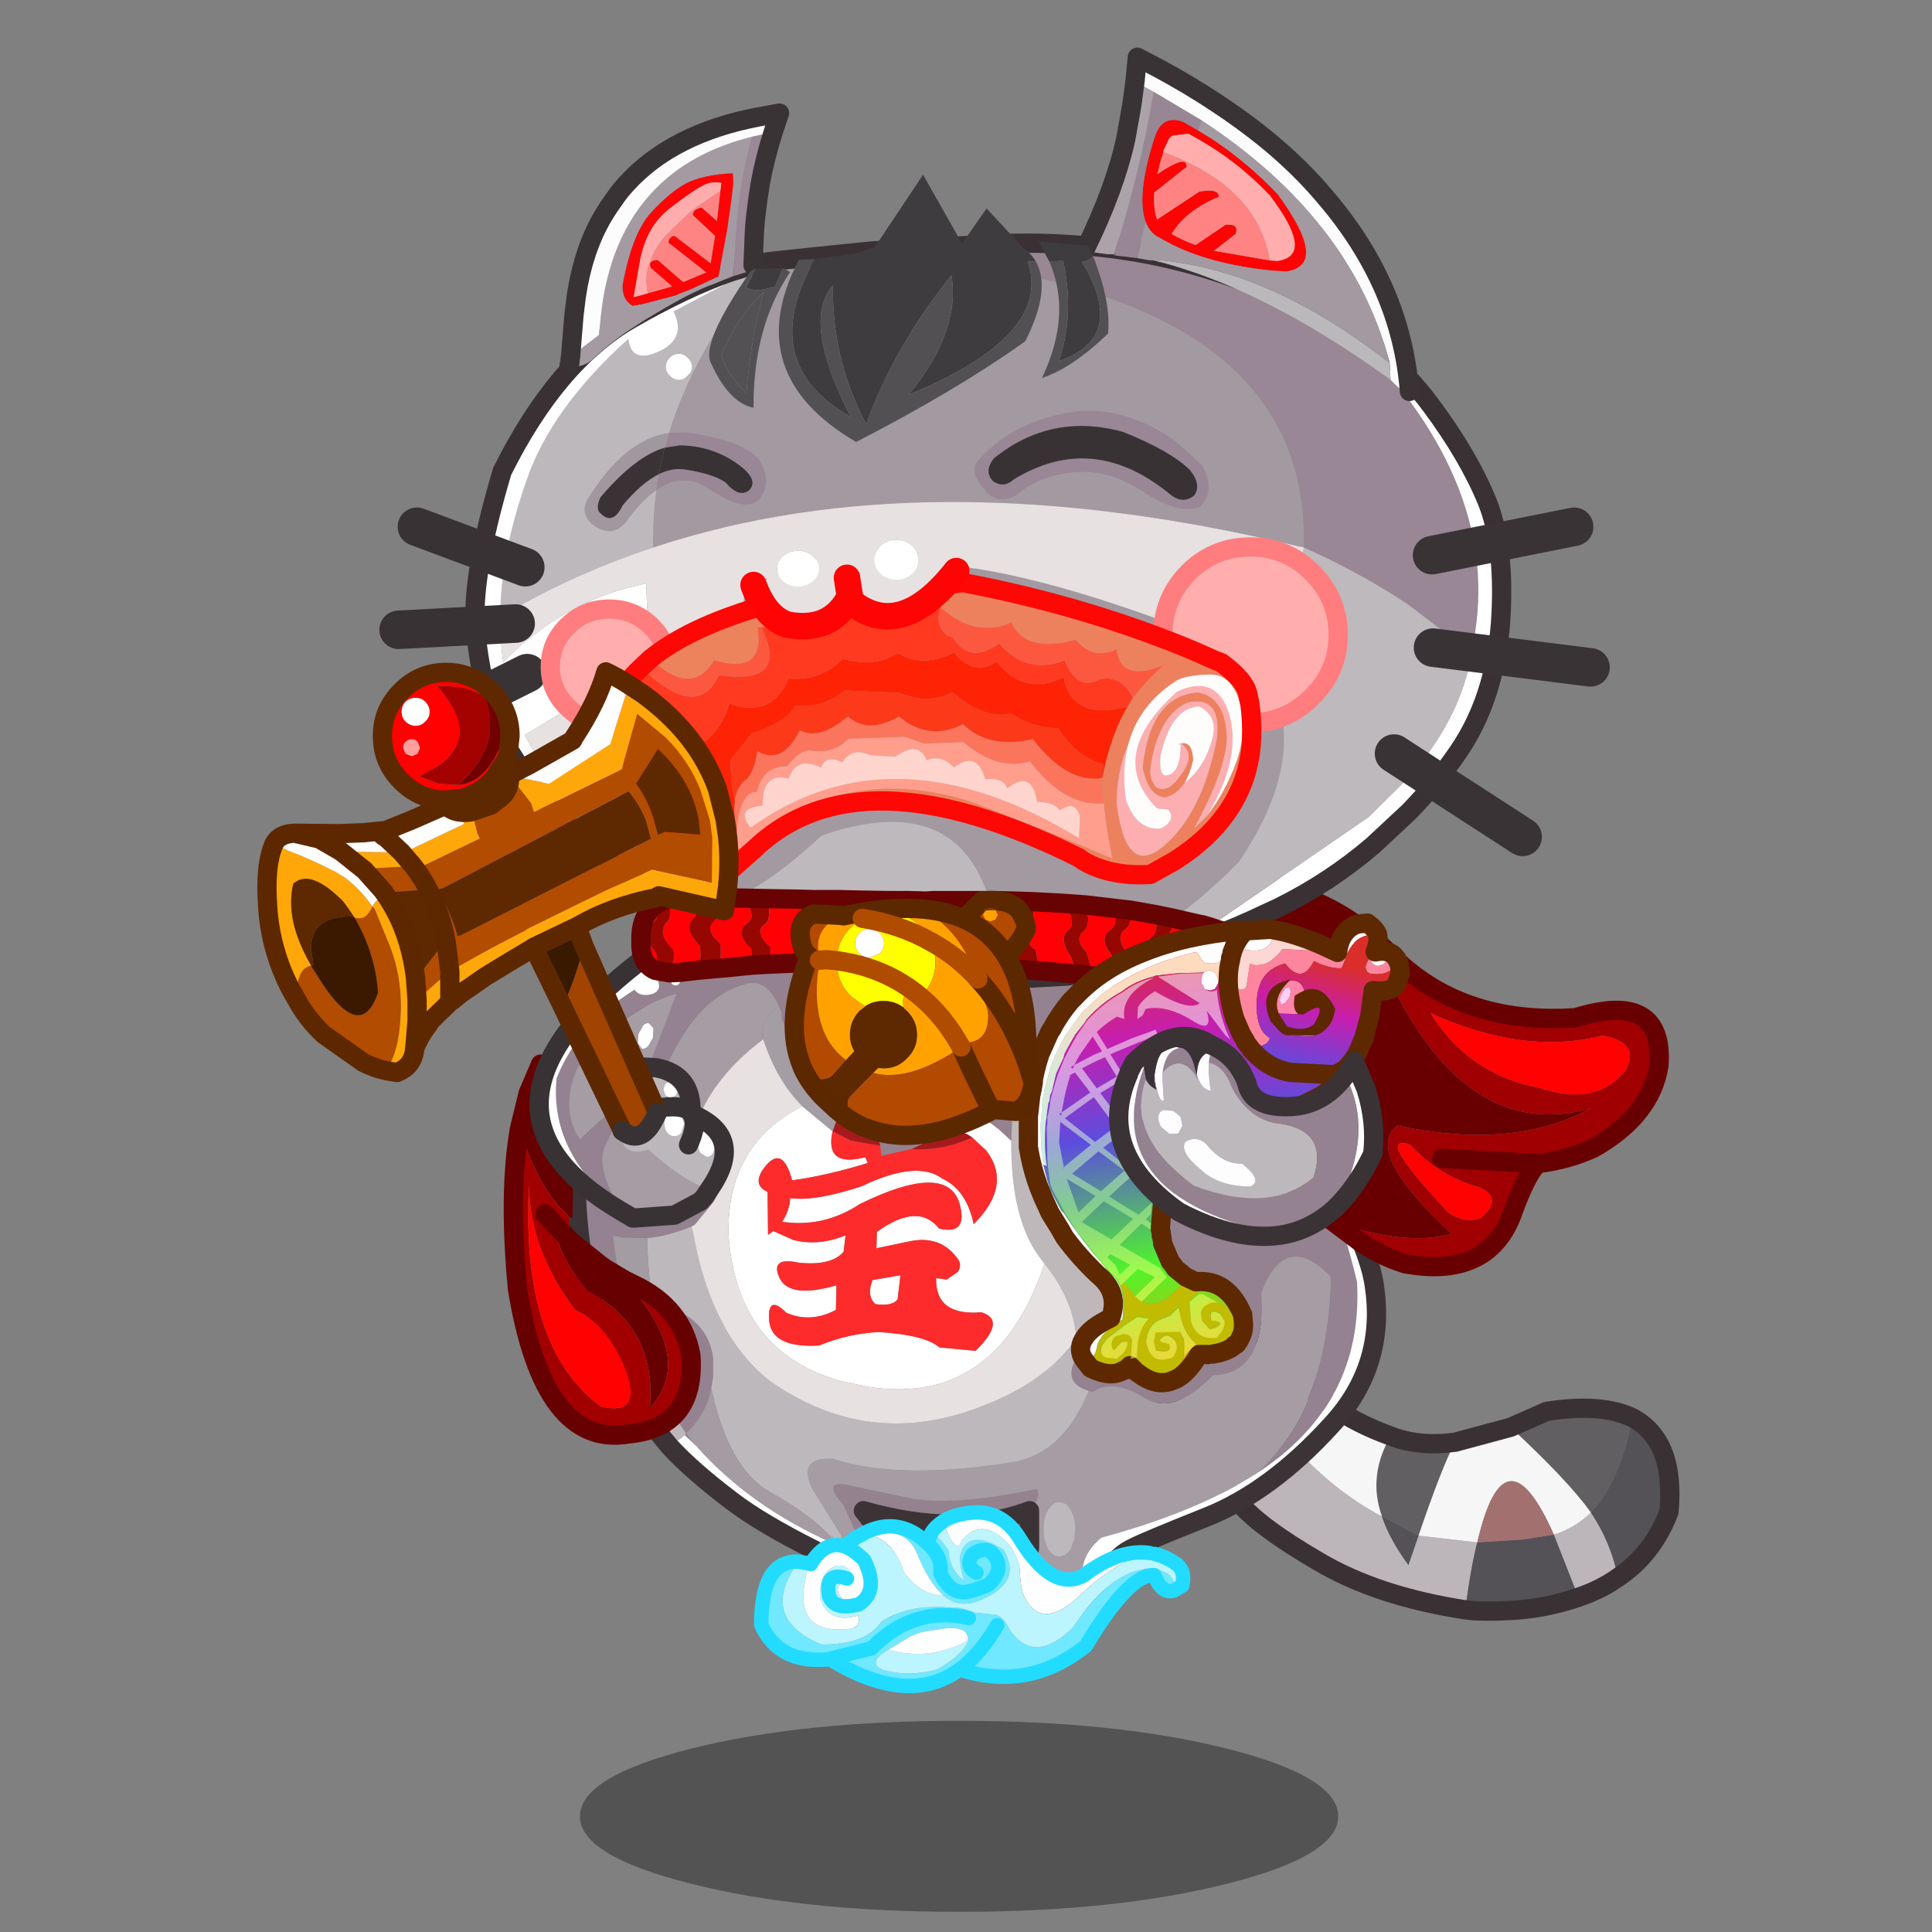 <svg xmlns:ffdec="https://www.free-decompiler.com/flash" xmlns:xlink="http://www.w3.org/1999/xlink" ffdec:objectType="frame" height="90" width="90" xmlns="http://www.w3.org/2000/svg"><rect width="100%" height="100%" fill="#808080" stroke="none"/><use ffdec:characterId="44" height="212.1" transform="translate(11.936 1.902) scale(.412)" width="169.65" xlink:href="#a"/><defs><g id="a" transform="translate(8.05 98.5)"><use ffdec:characterId="1" height="36" transform="matrix(.6 0 0 .6 28.55 91.45)" width="142.9" xlink:href="#b"/><use ffdec:characterId="6" height="61.2" transform="translate(73.166 18.135) scale(1.089)" width="78.85" xlink:href="#c"/><use ffdec:characterId="8" height="82.6" transform="translate(27.061 -8.589) scale(1.089)" width="85.05" xlink:href="#d"/><use ffdec:characterId="10" height="41.9" transform="translate(93.761 -4.439) scale(1.089)" width="53.2" xlink:href="#e"/><use ffdec:characterId="12" height="40.5" transform="translate(19.911 16.111) scale(1.089)" width="20.5" xlink:href="#f"/><use ffdec:characterId="26" height="98.75" transform="translate(5.873 -98.498) scale(1.089)" width="127.75" xlink:href="#g"/><use ffdec:characterId="28" height="29.65" transform="translate(22.861 3.511) scale(1.089)" width="21.2" xlink:href="#h"/><use ffdec:characterId="30" height="13.3" transform="translate(34.361 -2.762) scale(1.089)" width="67.2" xlink:href="#i"/><use ffdec:characterId="32" height="50.2" transform="translate(-7.939 -28.239) scale(1.089)" width="49.95" xlink:href="#j"/><use ffdec:characterId="37" height="49.7" transform="translate(78.111 .161) scale(1.089)" width="40.65" xlink:href="#k"/><use ffdec:characterId="39" height="26.4" transform="translate(51.711 -2.389) scale(1.089)" width="26.8" xlink:href="#l"/><use ffdec:characterId="43" height="19.7" transform="translate(47.798 66.866) scale(1.089)" width="47.5" xlink:href="#m"/></g><g id="C"><path d="m23.1 41.2 3.75-1.65q5.65-.9 8.9.65-1.25 6.65-4.3 9.85-2.45-3.4-8.35-8.85m-12.45.9q2.9 1.15 6.7.65-1.35 2.5-3.8 9.7l-3.8-2q-1.5-4.2.9-8.35" fill="#615f62" fill-rule="evenodd" transform="translate(23.2 -4.65)"/><path d="M34.25 56.8q-1.75 1.25-4.1 2.05l-2.55-6.5q2.2-.7 3.85-2.3 2.1 3.15 2.8 6.75M18.4 60.15q-9.1-1.4-15.2-5-6.2-3.6-8.35-6.2l-5.75-7.65q-.25-17.05 2.1-18.85 2.35 4.45 6.15 9.05-2.1 1.15 2.3 10.65 4.8 5.55 10.1 8.3.8 2.4 2.75 5.05l1.05-3.05 6.1.7q-.65 2.45-1.25 7" fill="#bcb6ba" fill-rule="evenodd" transform="translate(23.2 -4.65)"/><path d="M35.75 40.2q4.5 2.4 3.8 9.8-1.7 4.4-5.3 6.8-.7-3.6-2.8-6.75 3.05-3.2 4.3-9.85m-5.6 18.65q-3.4 1.15-6.7 1.35-3.3.2-5.05-.05.6-4.55 1.25-7l4.7-.3 3.25-.5 2.55 6.5m-16.6-6.4L12.5 55.5q-1.95-2.65-2.75-5.05l3.8 2" fill="#545257" fill-rule="evenodd" transform="translate(23.2 -4.65)"/><path d="M-2.65 31.5q1.95 3 5.25 5.95 3.2 2.9 8.05 4.65-2.4 4.15-.9 8.35-5.3-2.75-10.1-8.3-4.4-9.5-2.3-10.65m20 11.25 5.75-1.55q5.9 5.45 8.35 8.85-1.65 1.6-3.85 2.3-5.1-11.5-7.95.8l-6.1-.7q2.45-7.2 3.8-9.7" fill="#f6f6f6" fill-rule="evenodd" transform="translate(23.2 -4.65)"/><path d="M-10.9 41.3Q-18.05 29.45-22 11.8q-1.3-6.5 5.05-6.15 3.3 7.8 8.15 16.8-2.35 1.8-2.1 18.85" fill="#9c8a9a" fill-rule="evenodd" transform="translate(23.2 -4.65)"/><path d="m27.6 52.35-3.25.5-4.7.3q2.85-12.3 7.95-.8" fill="#a37070" fill-rule="evenodd" transform="translate(23.2 -4.65)"/><path d="m46.3 36.55 3.75-1.65q5.65-.9 8.9.65 4.5 2.4 3.8 9.8-1.7 4.4-5.3 6.8-1.75 1.25-4.1 2.05-3.4 1.15-6.7 1.35-3.3.2-5.05-.05-9.1-1.4-15.2-5-6.2-3.6-8.35-6.2l-5.75-7.65Q5.15 24.8 1.2 7.15-.1.65 6.25 1q3.3 7.8 8.15 16.8 2.35 4.45 6.15 9.05 1.95 3 5.25 5.95 3.2 2.9 8.05 4.65 2.9 1.15 6.7.65l5.75-1.55z" fill="none" stroke="#3a3134" stroke-linecap="round" stroke-linejoin="round" stroke-width="2"/></g><g id="D"><path d="M47.05 69.05q-7.4 2.8-17.25 0 1.75 2.1 2.1 3.55l-2.55-.55-1.6-3.55q-2.55-2.9.95-2l5.9 1.25q4.55.85 13.2-.95.55.8-.75 2.25" fill="#94828e" fill-rule="evenodd" transform="translate(1 1)"/><path d="m11.95 30.5-.05.15q-1.65-.7-3.3-.55l-1.8.4q3.7-14.75 11.25-16.25 2.25-.25 3.45 3.7-.35-.85-.15-.05v.1l.05.35-.15-.55-.4-.8-.35-.05q-1.55 1.85-1.1 3.15-5.95 4.45-7.45 10.35v.05M53.2 56.6l.4.1q2.05-1.4 5.3.55 3.05 2.05 7.2-2.25 5.55-.1 5-8.6 2.5-6.55 7.25-1.65Q78.1 58.3 70.6 65.2q-6.25 4-16.1 6.65-3 2.5-1.5 6.2-4.85 4.5-6.6-.65l.65-4.5v-3.85q1.3-1.45.75-2.25-8.65 1.8-13.2.95l-5.9-1.25q-3.5-.9-.95 2l1.6 3.55.55 1.25q.7 2.4.3 5.2l-.65-.75v.1l.25 1.3-2.35-7.6-2.95-4.75q-1.6-3.3 2.1-3.15 6.95 2.3 19.05.3 5-1.05 7.55-7.35m-3.05 11.55q-.7 0-1.2.85-.45.8-.45 2 0 .85.25 1.5l.2.5q.5.8 1.2.8t1.2-.8l.35-1 .1-1q0-1.2-.45-2-.5-.85-1.2-.85" fill="#a69ca4" fill-rule="evenodd" transform="translate(1 1)"/><path d="m31.9 72.6.95 6q-2 2.45-3.35 1.9-1.35-.6-1.75-1.45l.1-1.85q1.4 3.2 1.95 1.95l-.25-1.3v-.1l.65.75q.4-2.8-.3-5.2l-.55-1.25 2.55.55" fill="#958391" fill-rule="evenodd" transform="translate(1 1)"/><path d="m69.85 16.8.05.1.1.1v.05l.35.5v.05l.05.05.05.1.1.15q8.1 17 10.5 27.4.7 12.7-10.45 19.9 7.5-6.9 7.75-20.45-4.75-4.9-7.25 1.65.55 8.5-5 8.6-4.15 4.3-7.2 2.25-3.25-1.95-5.3-.55l-.4-.1q-2.7-.75-1.35-3.35l.05-2.1.3-.45.25-.15q13.65-9-4.05-27.15l-3.05 2.7-.2 4.55-1.3-1.2-1.6-1.2q-1.35.8-2.65 1.4-.85-.15-1.65.25l-1 .6-2.15 1-3.15.7-.1-1.05-.1-.4q-.4-.9-1.35-1.7 0-.9-1.15-2.1l-.15-.15q-5.05-2.3-7.45-8.8l.15-.05q-1.2-3.95-3.45-3.7Q10.5 15.75 6.8 30.5l1.8-.4q1.65-.15 3.3.55l.05-.15q.95.5 1.65 1.1l.6.55.1.2q1.6 1.95-.1 4.7l-1.9 2.3-.35.2q-2.45 1-4.6 1.2l-2.5-.05-1.05-.2q.5 4.4 1.65 8.35v.1q.05-1.15 2.6-1.5l.5.1q5.15 1.4 5.65 5.7v1.95l-.2 1.1-.3 1.25q-.8 2.05-2.3 3.5L9.7 58.5l-.45.45q-.7.55-1.7.85-2.3-3.1-3.9-6.8Q1.35 47.6.5 41.8q-.45-2.95-.5-6l.5-2.7Q3.55 16.95 12.25 7.8q9.4-9.9 26.7-7.2 17.3 2.65 23.1 7.85 5.35 4.75 7.45 7.85l.35.5" fill="#948290" fill-rule="evenodd" transform="translate(1 1)"/><path d="m45.15 30.65.2-4.55 3.05-2.7q17.7 18.15 4.05 27.15l-.25.15-.3.45q-.25-3.95-3.3-7.75l-.3-.4q-3.2-4-3.15-12.35" fill="#beb8ba" fill-rule="evenodd" transform="translate(1 1)"/><path d="m14 56.3.2-1.1v-1.95q-.5-4.3-5.65-5.7l-.5-.1-.15-.05q-.5-3.5-.55-6.65 2.15-.2 4.6-1.2l.25 1.05q.7 3.85 2 6.9 2.05 4.95 5.6 7.85l.25.2q9.55 6.75 20.4 3.25 8.05-2.65 11.45-7.65l-.05 2.1q-1.35 2.6 1.35 3.35-2.55 6.3-7.55 7.35-12.1 2-19.05-.3-3.7-.15-2.1 3.15l2.95 4.75 2.35 7.6q-.55 1.25-1.95-1.95l.05-1.85-.15-.1q-.4-2.2-1.05-2.8v-.25l-.05-.2-.05-.2-.05-.2.05.15v-.1l-.05-.05.05.35q-2.15-2.4-6.5-4.85-4.3-2.4-6.1-10.8m36.15 11.85q.7 0 1.2.85.45.8.45 2l-.1 1-.35 1q-.5.8-1.2.8t-1.2-.8l-.2-.5q-.25-.65-.25-1.5 0-1.2.45-2 .5-.85 1.2-.85" fill="#bdb8bc" fill-rule="evenodd" transform="translate(1 1)"/><path d="M39.6 29.65q1.3-.6 2.65-1.4l1.6 1.2 1.3 1.2Q45.1 39 48.3 43l.3.4q-1.8 5.4-4.75 8.6-2.3 2.45-5.2 3.55-3.6 1.35-8.3.65l-3.05-.65Q16.7 52.5 15.8 40.5q-.25-9.45 7.65-13.45l3.15 2.6q-.85 3.8 3.4 2.7l.25.6q-4.2 1.3-7.85 1.8-1.05-3.95-3.05-1.1-1.05 1.6.5 2.3l.05 4.45.45-.3.05-.1 2.15.95q2.65.65 5.4-.5l-.2 1.7q-1.25 1.5-4.65 1.15-3.05-.65-2 1.6 1.05 2.15 5.9.75l-.05 2.55q-2.65 1.4-5.15.3-1.9-1.9-1.8.6.1 3.1 5.2 2.8 3.05-1.25 6.2-1.4 4.8.3 6.3 1.6l3.75.35q3.25-3.2.6-4-4.8.4-4.7-3.55l1.1.15 1.15-.8q.4-.6.1-1.2-1.75-2.6-4.95-2l-3.6.75.05-1.7q4.3-3.1 6.45-.35 3.1.75 2.1-2.7-1.4-4.2-10.3.15-3.8 2.5-8.1 1.85.75-1.05.85-2.45 2.65.35 7.45-1.25 5.75-2.75 8.4-.75 2.45 1.15 3.2 4.7 4.05-4.05 1.3-7.65L41.1 30.3q-.75-.55-1.5-.65m31 35.55Q81.75 58 81.05 45.3q-2.4-10.4-10.5-27.4l-.1-.15.3.45 2.6 5.1q4.45 9.05 6.3 13.75 2.55 5.1 3.1 8.05 1.55 8.7-4.4 15.1-6.25 6.85-12.9 9.5-6.65 2.65-7.85 3.3-1.25.65-2.05 1.8L53 78.05q-1.5-3.7 1.5-6.2 9.85-2.65 16.1-6.65M27.75 79.05v.15l-.05-.25-.3-.75q-1.2-3.35-2.65-5.05-5.5-2.75-8.6-5.1Q12 64.9 9.7 62.4l1.55-1.2 1 .95.3.25.1.15q5.55 6.15 14.05 9.9.65.6 1.05 2.8l.15.1-.05 1.85-.1 1.85-.05-.1.05.1m5.6-31.95q-.55.75-2.3.5-.95-.85-.3-2.5l2.9-.5-.3 2.5" fill="#fff" fill-rule="evenodd" transform="translate(1 1)"/><path d="m31.55 31.15.1 1.05 3.15-.7q3.25.2 6.3-1.2l1.45 1.35q2.75 3.6-1.3 7.65-.75-3.55-3.2-4.7-2.65-2-8.4.75-4.8 1.6-7.45 1.25-.1 1.4-.85 2.45 4.3.65 8.1-1.85 8.9-4.35 10.3-.15 1 3.45-2.1 2.7-2.15-2.75-6.45.35l-.05 1.7 3.6-.75q3.2-.6 4.95 2 .3.6-.1 1.2l-1.15.8-1.1-.15q-.1 3.95 4.7 3.55 2.65.8-.6 4l-3.75-.35q-1.5-1.3-6.3-1.6-3.15.15-6.2 1.4-5.1.3-5.2-2.8-.1-2.5 1.8-.6 2.5 1.1 5.15-.3l.05-2.55q-4.85 1.4-5.9-.75-1.05-2.25 2-1.6 3.4.35 4.65-1.15l.2-1.7q-2.75 1.15-5.4.5L20.4 40l-.05.1-.45.3-.05-4.45q-1.55-.7-.5-2.3 2-2.85 3.05 1.1 3.65-.5 7.85-1.8l-.25-.6q-4.25 1.1-3.4-2.7l1.85.95.7.15 2.4.4m1.8 15.95.3-2.5-2.9.5q-.65 1.65.3 2.5 1.75.25 2.3-.5" fill="#fd2b2c" fill-rule="evenodd" transform="translate(1 1)"/><path d="M30.1 29.05q.95.8 1.35 1.7l.1.4-2.4-.4-.7-.15-1.85-.95.75-2.1q1.75.65 2.75 1.5m4.7 2.45 2.15-1 1-.6q.8-.4 1.65-.25.75.1 1.5.65-3.05 1.4-6.3 1.2" fill="#a61a1b" fill-rule="evenodd" transform="translate(1 1)"/><path d="M21.35 18q2.4 6.5 7.45 8.8l.15.15q1.15 1.2 1.15 2.1-1-.85-2.75-1.5l-.75 2.1-3.15-2.6Q20.8 24.4 19.4 20.1q-.45-1.3 1.1-3.15l.35.05.4.8.15.55-.05-.35" fill="#a49da4" fill-rule="evenodd" transform="translate(1 1)"/><path d="m11.95 39.55.35-.2 1.9-2.3q1.7-2.75.1-4.7l-.1-.2-.6-.55q-.7-.6-1.65-1.1v-.05q1.5-5.9 7.45-10.35 1.4 4.3 4.05 6.95-7.9 4-7.65 13.45.9 12 11.5 15.05l3.05.65q4.7.7 8.3-.65 2.9-1.1 5.2-3.55 2.95-3.2 4.75-8.6 3.05 3.8 3.3 7.75-3.4 5-11.45 7.65-10.85 3.5-20.4-3.25l-.25-.2q-3.55-2.9-5.6-7.85-1.3-3.05-2-6.9l-.25-1.05" fill="#e7e1e1" fill-rule="evenodd" transform="translate(1 1)"/><path d="M8.05 47.45q-2.55.35-2.6 1.5v-.1Q4.3 44.9 3.8 40.5l1.05.2 2.5.05q.05 3.15.55 6.65l.15.05" fill="#a39ca3" fill-rule="evenodd" transform="translate(1 1)"/><path d="M7.55 59.8q1-.3 1.7-.85l.45-.45 1.7 2.55-.15.15-1.55 1.2-2.15-2.6" fill="#bcb7bb" fill-rule="evenodd" transform="translate(1 1)"/><path d="M11.4 61.05q1.5-1.45 2.3-3.5l.3-1.25q1.8 8.4 6.1 10.8 4.35 2.45 6.5 4.85l.1.25v.25q-8.5-3.75-14.05-9.9l-.1-.15-.3-.25-.85-1.1" fill="#a59ba3" fill-rule="evenodd" transform="translate(1 1)"/><path d="m70.85 17.8.05.1m.1.1-.15-.2-.35-.5q-2.1-3.1-7.45-7.85-5.8-5.2-23.1-7.85-17.3-2.7-26.7 7.2-8.7 9.15-11.75 25.3L1 36.8q.05 3.05.5 6 .85 5.8 3.15 11.2 1.6 3.7 3.9 6.8l2.15 2.6q2.3 2.5 6.45 5.65 3.1 2.35 8.6 5.1 1.45 1.7 2.65 5.05l.3.75.05.25m42.7-61.45-.05-.1-.05-.05v-.05l-.35-.5V18m.45.75.3.45 2.6 5.1q4.45 9.05 6.3 13.75 2.55 5.1 3.1 8.05 1.55 8.7-4.4 15.1-6.25 6.85-12.9 9.5-6.65 2.65-7.85 3.3-1.25.65-2.05 1.8L54 79.05q-4.85 4.5-6.6-.65l.65-4.5v-3.85q-7.4 2.8-17.25 0 1.75 2.1 2.1 3.55l.95 6q-2 2.45-3.35 1.9-1.35-.6-1.75-1.45l-.05-.1" fill="none" stroke="#3c3336" stroke-linecap="round" stroke-linejoin="round" stroke-width="2"/></g><g id="E"><path d="M17.15 35.1q-2.45-2.1-5-5l-4.5-5.7Q5.4 21.3 3.1 17.6-3.95 8.2 5.05 0h.85q3.3.05 6.25.85 5 1.3 9.05 4.7 8.5 22 22.9 17.9-8.05 4.4-20.1 1.8Q20.45 28 29.65 36.5q-5 1.35-12.5-1.4m-9.5-10.7.1-1.8-.1 1.8" fill="#680001" fill-rule="evenodd" transform="translate(1 1)"/><path d="m21.2 5.55 2 1.85q7.25 7.45 19.3 6.65 9.2-2.85 8.65 4.95-.8 5.2-6.8 8.6-2.6 1.2-5.75 1.6-1.1.9-2.6 5-.65 1.85-1.7 3.05-1.1 1.3-2.7 1.95-2.7 1.15-6.8.4-2.35-.7-4.8-2.35l-2.85-2.15q7.5 2.75 12.5 1.4Q20.45 28 24 25.25q12.05 2.6 20.1-1.8-14.4 4.1-22.9-17.9m3.95 21.65q-3.5-1.05 4.1 7.05 1.7 1.2 3.4.6 2.35-2-.05-3.15-4.2-1.15-7.15-4.3l-.15-.15-.15-.05m22.6-7.8q1.45-2.75-2.45-3.5-8.05 2.1-17.85-2.3 4 6.4 11.35 7.75 5.95 2 8.95-1.95M28.6 28.65l10 .55-10-.55" fill="#a00002" fill-rule="evenodd" transform="translate(1 1)"/><path d="M47.75 19.4q-3 3.95-8.95 1.95Q31.45 20 27.45 13.6q9.8 4.4 17.85 2.3 3.9.75 2.45 3.5m-22.6 7.8.15.05.15.15q2.95 3.15 7.15 4.3 2.4 1.15.05 3.15-1.7.6-3.4-.6-7.6-8.1-4.1-7.05" fill="#ff0101" fill-rule="evenodd" transform="translate(1 1)"/><path d="M18.15 36.1q-2.45-2.1-5-5l-4.5-5.7Q6.4 22.3 4.1 18.6-2.95 9.2 6.05 1h.85q3.3.05 6.25.85 5 1.3 9.05 4.7l2 1.85q7.25 7.45 19.3 6.65 9.2-2.85 8.65 4.95-.8 5.2-6.8 8.6-2.6 1.2-5.75 1.6-1.1.9-2.6 5-.65 1.85-1.7 3.05-1.1 1.3-2.7 1.95-2.7 1.15-6.8.4-2.35-.7-4.8-2.35l-2.85-2.15m-9.4-12.5-.1 1.8m30.95 4.8-10-.55" fill="none" stroke="#680001" stroke-linecap="round" stroke-linejoin="round" stroke-width="2"/></g><g id="F"><path d="M1.55 3.05q.4 3.95 1.7 6 1.3 2 3 3.1L6.15 16l-.4-.25q-3-2.55-5.1-9l.9-3.7M6 18.4l3.05 2.45.65.45 1.85 1.1Q19 30.5 14.2 35.7q.7-8.4-6.45-12.15-3.15-3.65-3.45-6.9L6 18.4" fill="#670001" fill-rule="evenodd" transform="translate(1 1)"/><path d="M5.75 15.75 6 18.4l-1.7-1.75q.3 3.25 3.45 6.9Q14.9 27.3 14.2 35.7q4.8-5.2-2.65-13.3L9.7 21.3q.1-.25-.35-.65 1.3.8 2.2 1.75l1.1.55q4.9 2.35 5.8 7.25.55 7.55-6.5 8.2-8.8 1.5-11.5-15.05-.95-9.95.2-16.6 2.1 6.45 5.1 9m-2.45-.2 1 1.1-1-1.1m5.8 20q4.6 1.1 2.4-4.25-2-4.5-5.05-5.75-4.8-6.35-4.8-13.05-.9 16.9 7.45 23.05" fill="#a20000" fill-rule="evenodd" transform="translate(1 1)"/><path d="M9.1 35.55Q.75 29.4 1.65 12.5q0 6.7 4.8 13.05Q9.5 26.8 11.5 31.3q2.2 5.35-2.4 4.25" fill="#ff0101" fill-rule="evenodd" transform="translate(1 1)"/><path d="m3.85 1-1.3 3.05-.9 3.7q-1.15 6.65-.2 16.6 2.7 16.55 11.5 15.05 7.05-.65 6.5-8.2-.9-4.9-5.8-7.25l-1.1-.55-1.85-1.1-.65-.45L7 19.4l-1.7-1.75-1-1.1" fill="none" stroke="#670001" stroke-linecap="round" stroke-linejoin="round" stroke-width="2"/></g><g id="g" transform="translate(2 2.8)"><use ffdec:characterId="18" height="78.75" transform="translate(-2 17.2)" width="127.75" xlink:href="#n"/><use ffdec:characterId="25" height="41.65" transform="translate(16.7 -2.8)" width="90.3" xlink:href="#o"/></g><g id="n" transform="translate(2 1)"><use ffdec:characterId="14" height="78.75" transform="translate(-2 -1)" width="127.75" xlink:href="#p"/><use ffdec:characterId="15" height="58.3" transform="translate(14.75 17.4)" width="83.8" xlink:href="#q"/><use ffdec:characterId="17" height="10.3" transform="translate(35.5 30.8)" width="23.75" xlink:href="#r"/></g><g id="G"><path d="m99.45 9.5.8 1.25Q115 26.3 111.4 42.35v.2l-6.55-5q-3.8-2.55-8.4-4.8Q95.3 32.2 94 31.6v-.3q.5-28.2-48.25-30.15L49.3.8 60.8.15q6.1-.4 12.25.3 6.8.75 13.2 3 6.05 2 11.5 5.05l1.7 1" fill="#998795" fill-rule="evenodd" transform="translate(2 1)"/><path d="M45.75 1.15Q94.5 3.1 94 31.3v.3l-.5-.1q-38.75-9.3-67.05.1-.4-15.35 11.85-29.65l.8-.1 6.65-.7" fill="#a399a1" fill-rule="evenodd" transform="translate(2 1)"/><path d="M10.55 38.8q.05-6.5 2.7-14.05 2.5-7.5 10.6-14.8.3 2.8 3.6 1.1 2.4-1.4 1.1-3.95l8.25-4.35-2.35.25 3.3-1h.3l.25-.05Q26.05 16.25 26.45 31.6q-8.4 2.75-15.9 7.2M29.1 11.5q-.55 0-.95.4-.4.4-.4.95 0 .55.4.9.4.45.95.45.55 0 .9-.45.45-.35.45-.9T30 11.9q-.35-.4-.9-.4" fill="#bdb8bc" fill-rule="evenodd" transform="translate(2 1)"/><path d="M111.4 42.55v-.2q3.6-16.05-11.15-31.6l-.8-1.25q4.35 2.8 7.7 7.3 3.95 5.3 5.9 10.1 1.9 4.8 1.35 12.65-.65 7.85-4.4 13.3-2.3 3.35-5.15 6.25l-3.7 3.45q-4.45 3.8-9.7 6.4l-2.9 1.35q-3.8 1.7-7.8 3.05h-.05l20-13.75 4.15-4.1q5.45-6.15 6.55-12.95m-88.2 22.2.65.7-.4-.25-1.45-1q-5.1-3.75-8.85-8.9l-2-3.15q-.75-1.5-1.15-2.85-1.45-3.55-2-9-.55-5.5 2.75-16.6Q16.4 12.35 24.1 7.9 29.75 4.65 34.45 3l2.35-.25-8.25 4.35q1.3 2.55-1.1 3.95-3.3 1.7-3.6-1.1-8.1 7.3-10.6 14.8-2.65 7.55-2.7 14.05v.1q0 2.4.3 4.6 6.5-6.55 14.85-8.15l.25 6.4q-6.05 5.45-12.85 9.3 1.9 4.1 10.1 13.7m.75.85.2.1-.1.05-.4-.25.3.1m5.15-54.1q.55 0 .9.4.45.4.45.95 0 .55-.45.9-.35.45-.9.45t-.95-.45q-.4-.35-.4-.9t.4-.95q.4-.4.95-.4" fill="#fff" fill-rule="evenodd" transform="translate(2 1)"/><path d="M111.4 42.55q-1.1 6.8-6.55 12.95l-4.15 4.1-20 13.75-.9.3.9-.3-.65.45-.25-.15q-5 1.65-10.35 2.45l-11.55.65Q51.55 76.5 45.3 75q-6.5-1.6-12.55-4.45l-.45-.25-6.75-3.7-1.4-.9-.2-.1-.1-.15-.65-.7q-1.45-2.75 1.4-.8l.95.6Q30 61.2 36.05 60.7l18.85-1.9q11.25-1.2 19.1-4.2 7.9-3 11.1-5.85 3.25-2.9 5.5-7.6 2.25-4.7 3.4-9.55 1.3.6 2.45 1.15 4.6 2.25 8.4 4.8l6.55 5M23.45 65.2l.4.25-.2.05-.2-.3" fill="#beb9bd" fill-rule="evenodd" transform="translate(2 1)"/><path d="M94 31.6q-1.15 4.85-3.4 9.55-2.25 4.7-5.5 7.6Q81.9 51.6 74 54.6q-7.85 3-19.1 4.2l-18.85 1.9q-6.05.5-10.5 3.85l-.95-.6q-2.85-1.95-1.4.8-8.2-9.6-10.1-13.7 6.8-3.85 12.85-9.3l-.25-6.4q-8.35 1.6-14.85 8.15-.3-2.2-.3-4.6v-.1q7.5-4.45 15.9-7.2 28.3-9.4 67.05-.1l.5.1m-50.35 2.2q0-.75-.65-1.3-.6-.55-1.55-.55-.9 0-1.55.55-.6.55-.6 1.3t.6 1.3q.65.55 1.55.55.95 0 1.55-.55.65-.55.65-1.3m8.05 1.15q.9 0 1.6-.6.65-.6.65-1.45 0-.9-.65-1.5-.7-.6-1.6-.6-.95 0-1.65.6-.65.6-.65 1.5 0 .85.65 1.45.7.6 1.65.6" fill="#e7e1e1" fill-rule="evenodd" transform="translate(2 1)"/><path d="M82.7 74.35h.05q4-1.35 7.8-3.05l2.9-1.35q5.25-2.6 9.7-6.4l3.7-3.45q2.85-2.9 5.15-6.25 3.75-5.45 4.4-13.3.55-7.85-1.35-12.65-1.95-4.8-5.9-10.1-3.35-4.5-7.7-7.3l-1.7-1q-5.45-3.05-11.5-5.05-6.4-2.25-13.2-3-6.15-.7-12.25-.3l-11.5.65-3.55.35-6.65.7-.8.1-.25.05h-.3l-3.3 1q-4.7 1.65-10.35 4.9-7.7 4.45-13.35 15.8Q9.45 35.8 10 41.3q.55 5.45 2 9 .4 1.35 1.15 2.85l2 3.15q3.75 5.15 8.85 8.9l1.45 1 .4.25-.2.05.3.1.2.1 1.4.9 6.75 3.7.45.25Q40.8 74.4 47.3 76q6.25 1.5 12.6 1.75l11.55-.65q5.35-.8 10.35-2.45l.9-.3z" fill="none" stroke="#3a3134" stroke-linecap="round" stroke-linejoin="round" stroke-width="2"/><path d="M15.35 45.65 5.05 50.8M109.3 33.4l14.75-2.95M109.4 43l16.35 2.05M105.35 54l13.35 8.65" fill="none" stroke="#393335" stroke-linecap="round" stroke-linejoin="round" stroke-width="4"/><path d="M15.15 34.65 3.9 30.45M14.15 40.5 2 41.15" fill="none" stroke="#383234" stroke-linecap="round" stroke-linejoin="round" stroke-width="4"/></g><g id="q"><path d="M17.55 48.2q-1.8-1.75-1.8-4.2 0-2.5 1.8-4.25t4.3-1.75q2.55 0 4.35 1.75Q28 41.5 28 44q0 2.45-1.8 4.2t-4.35 1.75q-2.5 0-4.3-1.75" fill="#ffaead" fill-rule="evenodd" transform="translate(-14.75 -17.4)"/><path d="M2.8 30.8Q1 29.05 1 26.6q0-2.5 1.8-4.25t4.3-1.75q2.55 0 4.35 1.75 1.8 1.75 1.8 4.25 0 2.45-1.8 4.2T7.1 32.55q-2.5 0-4.3-1.75z" fill="none" stroke="#ff7d7f" stroke-linecap="round" stroke-linejoin="round" stroke-width="2"/><path d="M35.95 39q-.65-5 2.35-4.1 4.15 5.8 8.05-1.95 5.45 6.85 10.8.5 11.35 1.05 31.75 9.5 6.8 8.85-1.7 21.35-12.65 12.8-24.75 11.2-.9-20.05-18.5-14-10.7 9.85-14.75 6.25Q13.85 53.25 35.95 39" fill="#a399a1" fill-rule="evenodd" transform="translate(-14.75 -17.4)"/><path d="M97.55 40.65q0 3.8-2.7 6.45-2.65 2.7-6.4 2.7-3.8 0-6.45-2.7-2.65-2.65-2.65-6.45 0-3.75 2.65-6.45 2.65-2.65 6.45-2.65 3.75 0 6.4 2.65 2.7 2.7 2.7 6.45" fill="#ffaead" fill-rule="evenodd" transform="translate(-14.75 -17.4)"/><path d="M82.8 23.25q0 3.8-2.7 6.45-2.65 2.7-6.4 2.7-3.8 0-6.45-2.7-2.65-2.65-2.65-6.45 0-3.75 2.65-6.45 2.65-2.65 6.45-2.65 3.75 0 6.4 2.65 2.7 2.7 2.7 6.45z" fill="none" stroke="#ff7d7f" stroke-linecap="round" stroke-linejoin="round" stroke-width="2"/><path d="m81.5 41.9-.2.15 1.4.35 2.15.95-2.15-.95q1.15 0 2.15.95l.55.2q2.55 1.85 2.8 3.4l.2 1q.35 2.8 0 5.2-1.05 6.7-7.85 11l-2.5 1.4q-4.15.25-6.95-1.4l-.5-.35Q47.75 52.45 36.85 63l-3.5 3.1-.7-.6L35 63.2q10.95-9.6 24.6-5.15 8.6 3.3 14.5 5.85l-.6-3.3-.3-2.45-.2-2.5.05-.1q.9-4.6 2.65-7.45l.55-.9q1.7-2.15 3.15-3.35-4.5 1.8-4.85-1.7-2.4 1.2-4.25-.95-5.2 1.4-6.7-1.8-3.8 1.65-7.35-1.6l-1.85-2.05 4.2-.5q12.15 2.3 22.9 6.65m2.4 17.6q1.95-2.5 3.1-5.7 1.15-3.25.3-6.15-.85-3-3.3-2.85-2.5.1-3.35.7-3.75 2.45-4.85 6.4-1.25 2.9-1.25 6.25.95 7.85 4.95 4.4 3.95-3.4 5.45-11.05.55-4.55-3-3.8-2.95 1.2-3.85 6.45-.25 1.4.55 2.35 1.15.65 2.4-1.05 1.85-2.3.2-3.5 1.15-.25 1.25 1.7-.35 1.5-.9 2.4-.8 1.2-2 1.5-1.75-.1-2.35-3.1.8-7.45 5.75-7.8 2.65.45 2.95 4.1.35 3.15-3.35 10l1.3-1.25m-2.7-7.45h-.25l.25-.1v.1" fill="#ed815d" fill-rule="evenodd" transform="translate(-14.75 -17.4)"/><path d="m73.2 58.15.3 2.45.6 3.3q-5.9-2.55-14.5-5.85Q45.95 53.6 35 63.2l.1-2.15v-.3q.4-3.8 2.1-3.8.6-2.65 3.15-2.65 1.25-1.65 2.4-1.65 2.35.45 3.95-1.2l5.8-.2 2.1.7 4.05-.15q3.5 3 6.9 2 3.65 4.75 7.65 4.35m-2.45 1.4q-.5-1.8-2.1-.65-.55-.85-2.35-.9-.55-3.4-3.1-1.4-.4-1.15-2.3-.95-.85-3.05-3.25-1.2-1.25-1.4-2.9-.75.05-.5-.7-1-.8-.55-2.45.6l-1.4-.05-1.3-.1q-1.8-.85-2.85.75-1.7-.8-2.2.55-2.55-1.25-3.35 1.15-2.8-.7-2.7 2.8-2.95.25-1.25 2.3 14.8-10.65 34.1 1.1l.1-2.25" fill="#ff9e8d" fill-rule="evenodd" transform="translate(-14.75 -17.4)"/><path d="m70.75 59.55-.1 2.25q-19.3-11.75-34.1-1.1-1.7-2.05 1.25-2.3-.1-3.5 2.7-2.8.8-2.4 3.35-1.15.5-1.35 2.2-.55 1.05-1.6 2.85-.75l1.3.1 1.4.05q1.65-1.15 2.45-.6.75.5.7 1 1.65-.65 2.9.75 2.4-1.85 3.25 1.2 1.9-.2 2.3.95 2.55-2 3.1 1.4 1.8.05 2.35.9 1.6-1.15 2.1.65" fill="#ffd4cd" fill-rule="evenodd" transform="translate(-14.75 -17.4)"/><path d="m73.05 55.55-.05.1.2 2.5q-4 .4-7.65-4.35-3.4 1-6.9-2l-4.05.15-2.1-.7-5.8.2q-1.6 1.65-3.95 1.2-1.15 0-2.4 1.65-2.55 0-3.15 2.65-1.7 0-2.1 3.8-.35-1.55-.2-2.7v-.25q.2-1.2 1-2 .9-.45 1.35-3.05 2.6 1.5 4.4-2.2 1.95 1.15 5-1.4 2.05 1.85 5.3 0 3.1 2.6 6.65.8 2.7 2.6 7.25 1.55 3.55 4.6 7.15 4.05h.05" fill="#fb755c" fill-rule="evenodd" transform="translate(-14.75 -17.4)"/><path d="M34.9 57.8q-.5-2.15-.4-4.15l2.15-2.75q3.6-1.15 4.55-2.9 2.85.3 5.15-1.55l5.65.25q3 1.25 5.5-.05 3.45 2.85 6.05 2.2 2.5 1.55 4.9 1.5 2 3.1 4.75 3.75l-.2 1.45q-3.6.55-7.15-4.05-4.55 1.05-7.25-1.55-3.55 1.8-6.65-.8-3.25 1.85-5.3 0-3.05 2.55-5 1.4-1.8 3.7-4.4 2.2-.45 2.6-1.35 3.05-.8.8-1 2" fill="#fc3919" fill-rule="evenodd" transform="translate(-14.75 -17.4)"/><path d="M75.7 48.1q-1.75 2.85-2.65 7.45H73l.2-1.45q-2.75-.65-4.75-3.75-2.4.05-4.9-1.5-2.6.65-6.05-2.2-2.5 1.3-5.5.05l-5.65-.25Q44.05 48.3 41.2 48q-.95 1.75-4.55 2.9l-2.15 2.75q-.1 2 .4 4.15v.25q-.15 1.15.2 2.7v.3L35 63.2l-2.35 2.3-1.45-1.35q-4.8-4.6-6.65-9.4 2.95-.45 3.6-2.4 4.5.75 6.2-4.55 4.35 1.6 6.15-2.6 3.35.3 5.6-2.05 3.45.95 5.7-.6 2.6 1.6 5.85-.05 2.1 2.5 4.45.95 2.95 3.65 6.95 1.6.85 4.6 6.65 3.05" fill="#fe2305" fill-rule="evenodd" transform="translate(-14.75 -17.4)"/><path d="m54.4 35.75 1.85 2.05q-.7 2.5 1.35 3.2 1.7 2.75 4.75.55 2.9 3.35 6.8 1.75 1.3 3.25 3.6 2 2.2-.55 3.5 1.9l-.55.9q-5.8 1.55-6.65-3.05-4 2.05-6.95-1.6-2.35 1.55-4.45-.95-3.25 1.65-5.85.05-2.25 1.55-5.7.6-2.25 2.35-5.6 2.05-1.8 4.2-6.15 2.6-1.7 5.3-6.2 4.55-.65 1.95-3.6 2.4l-.05-.05q-1.6-4.25-.95-8.75.65-1 1.65-1.9 5.85 5.65 8.05.8 7.4 1.1 4.4-4.95 3.15-.15 4.45-2.65l12.3-1.5" fill="#ff3a20" fill-rule="evenodd" transform="translate(-14.75 -17.4)"/><path d="m82.7 42.4-1.4-.35.2-.15 1.2.5m-26.45-4.6q3.55 3.25 7.35 1.6 1.5 3.2 6.7 1.8 1.85 2.15 4.25.95.35 3.5 4.85 1.7-1.45 1.2-3.15 3.35-1.3-2.45-3.5-1.9-2.3 1.25-3.6-2-3.9 1.6-6.8-1.75-3.05 2.2-4.75-.55-2.05-.7-1.35-3.2m-30.1 5.35q4.3 4.05 6.6.15 5.3 1.6 4.5-3.4h.4q3 6.05-4.4 4.95-2.2 4.85-8.05-.8l.95-.9" fill="#fc583f" fill-rule="evenodd" transform="translate(-14.75 -17.4)"/><path d="M26.15 43.15q3.95-3.2 11.2-5.35l4.75-.55q-1.3 2.5-4.45 2.65h-.4q.8 5-4.5 3.4-2.3 3.9-6.6-.15" fill="#ed835c" fill-rule="evenodd" transform="translate(-14.75 -17.4)"/><path d="M75.8 51.9q-.75 2.6-.3 5.85 1.05 3.2 3.6 3.05 1.7-.85.8-2l-1.15-.1q-5.35-5.45 2.05-12.1 3.55-1.75 5.1 1.4 2.05 4.85-2 11.5l-1.3 1.25q3.7-6.85 3.35-10-.3-3.65-2.95-4.1-4.95.35-5.75 7.8.6 3 2.35 3.1 1.2-.3 2-1.5 2-1.5 2.8-4.3.85-2.6-1.3-3.65-2.9.15-4 5.15-.2 2.25.75 2 1.35-.3 1.35-3.2v-.3.2h.05q1.65 1.2-.2 3.5-1.25 1.7-2.4 1.05-.8-.95-.55-2.35.9-5.25 3.85-6.45 3.55-.75 3 3.8-1.5 7.65-5.45 11.05-4 3.45-4.95-4.4 0-3.35 1.25-6.25" fill="#fdaeb1" fill-rule="evenodd" transform="translate(-14.75 -17.4)"/><path d="M75.8 51.9q1.1-3.95 4.85-6.4.85-.6 3.35-.7 2.45-.15 3.3 2.85.85 2.9-.3 6.15-1.15 3.2-3.1 5.7 4.05-6.65 2-11.5-1.55-3.15-5.1-1.4-7.4 6.65-2.05 12.1l1.15.1q.9 1.15-.8 2-2.55.15-3.6-3.05-.45-3.25.3-5.85m5.8 4.15q.55-.9.9-2.4-.1-1.95-1.25-1.7h-.05v-.2.2l-.25.1h.25q0 2.9-1.35 3.2-.95.25-.75-2 1.1-5 4-5.15 2.15 1.05 1.3 3.65-.8 2.8-2.8 4.3" fill="#fefdfb" fill-rule="evenodd" transform="translate(-14.75 -17.4)"/><path d="m67.95 25-1.2-.5Q56 20.15 43.85 17.85l-4.2.5-12.3 1.5-4.75.55q-7.25 2.15-11.2 5.35l-.95.9q-1 .9-1.65 1.9-.65 4.5.95 8.75m8.15 10.8.7.6 3.5-3.1q10.9-10.55 33.75.8l.5.35q2.8 1.65 6.95 1.4l2.5-1.4q6.8-4.3 7.85-11 .35-2.4 0-5.2l-.2-1q-.25-1.55-2.8-3.4l-.55-.2-2.15-.95M9.8 37.35q1.85 4.8 6.65 9.4l1.45 1.35" fill="none" stroke="#fd0805" stroke-linecap="round" stroke-linejoin="round" stroke-width="2"/><path d="M76.7 18.4q2.8 1.05 5 3.1l1.75 1.6q1.4 2.6-.2 4.25-1.9.95-5.6-1.3-5.2-3.7-10.95-1.45-1.45.6-2.45 1.5-2.05 1.2-3.35-.45-1.8-1.95-.7-3.1 3.65-4.2 10.3-5.1 3.2-.25 6.2.95" fill="#998795" fill-rule="evenodd" transform="translate(-14.75 -17.4)"/><path d="M61.8 22.35q5.95-4.8 13.4-2.75 4.9 1.95 6.95 3.95 1.25 1.55.45 2.65-1.1.9-2.35 0-8.1-6.75-16.4-1.65-.95.85-1.9.3l-.15-.05q-1.1-1.05 0-2.45" fill="#383234" fill-rule="evenodd" transform="translate(-14.75 -17.4)"/><path d="m28.05 19.7 1.85-.05q6.15.9 7.6 2.95 1.3 2.2 0 3.95-1.4 1.6-5.4-1.1-2.65-1.75-5.4.25.45-3.2 1.35-6" fill="#998795" fill-rule="evenodd" transform="translate(-14.75 -17.4)"/><path d="M28.05 19.7q-.9 2.8-1.35 6-1.5 1.05-3.05 3.2-1.3 1.65-3.1.6-1.8-1.15-1-2.8 3.85-6.3 8.5-7" fill="#a1979f" fill-rule="evenodd" transform="translate(-14.75 -17.4)"/><path d="m27.6 21.25 1.6-.25q3.25.05 5.8 1.8 2.5 1.7 1.4 2.85-1.05.85-2.45-.8-1.3-.9-4.25-1.35-1.3-.2-2.7.5l.6-2.75" fill="#383234" fill-rule="evenodd" transform="translate(-14.75 -17.4)"/><path d="M27.6 21.25 27 24q-1.8.9-3.75 3.25-1 2.1-2.3.8-.55-.45 0-1.65 3.6-4.25 6.65-5.15" fill="#393335" fill-rule="evenodd" transform="translate(-14.75 -17.4)"/></g><g id="H"><path d="M21.05 3.25q-5.7 7.25-10.8 3.3L10 5.9Q8.05 9.7 3.45 8.8 1.2 8 0 4.7L9.45.85l11.6 2.4m-11.35.7L10 5.9l-.3-1.95" fill="#e7e1e1" fill-rule="evenodd" transform="translate(1.35)"/><path d="m11.35 5.9.25.65q5.1 3.95 10.8-3.3M1.35 4.7Q2.55 8 4.8 8.8q4.6.9 6.55-2.9l-.3-1.95" fill="none" stroke="#fe0405" stroke-linecap="round" stroke-linejoin="round" stroke-width="2.75"/><path d="M14.85 4.15q-.95 0-1.65-.6-.65-.6-.65-1.45 0-.9.65-1.5.7-.6 1.65-.6.9 0 1.6.6.65.6.65 1.5 0 .85-.65 1.45-.7.6-1.6.6M6.8 3q0 .75-.65 1.3-.6.55-1.55.55-.9 0-1.55-.55-.6-.55-.6-1.3t.6-1.3q.65-.55 1.55-.55.95 0 1.55.55.65.55.65 1.3" fill="#fff" fill-rule="evenodd" transform="translate(1.35)"/></g><g id="o" transform="translate(.9 1.7)"><use ffdec:characterId="20" height="36.7" transform="translate(52.75 -1)" width="35.6" xlink:href="#s"/><use ffdec:characterId="22" height="28.2" transform="translate(-.9 4.8)" width="23.85" xlink:href="#t"/><use ffdec:characterId="24" height="27.75" transform="translate(14.65 12.2)" width="41.45" xlink:href="#u"/></g><g id="I"><path d="M6.2 17.05q-.95-2.6.8-8.3l.1-.3q.75-2.55 3-1.75l1.55.9 1.4.85q3.7 2.45 6.85 5.75 5.45 7.4.9 8.05l-1.55-.1q-7.1-.75-11.4-3.3-1.2-.5-1.65-1.8m12.9 4.05.8.05q3.95-.55-.8-6.8-3.35-3.55-7.55-5.9l-.8-.45-.2-.05-1.6.2-.3.3-.6 1.25v.15L7.7 11l-.05.15-.1.5v.05l-.15.45q3.2-2.15 3.05-.75L7.1 14.05q-.1 1.75.3 2.8l4.4-2.9q2.05-.35 2 .55-3.4 1.4-4.9 3.85 1.1.65 2.5 1.15l3.1-2.1q1.45-.15 1.05.95L13.3 20.1l5.8 1" fill="#fc0404" fill-rule="evenodd" transform="translate(1 1)"/><path d="m19.1 21.1-5.8-1 2.25-1.75q.4-1.1-1.05-.95l-3.1 2.1Q10 19 8.9 18.35q1.5-2.45 4.9-3.85.05-.9-2-.55l-4.4 2.9q-.4-1.05-.3-2.8l3.35-2.65q.15-1.4-3.05.75l.15-.45v-.05l.1-.5.05-.15.35-1.15q9.8 3.6 11.05 11.25" fill="#ff8383" fill-rule="evenodd" transform="translate(1 1)"/><path d="M8.05 9.85V9.7l.6-1.25.3-.3 1.6-.2.2.05.8.45q4.2 2.35 7.55 5.9 4.75 6.25.8 6.8l-.8-.05Q17.85 13.45 8.05 9.85" fill="#ffaead" fill-rule="evenodd" transform="translate(1 1)"/><path d="m31.65 33.5-.1-1.75Q27.65 16.8 12 6.55L7.05 3.6 5.1 2.55 5.35 0l2.2 1.15q3.25 1.75 6.1 3.65 2.65 1.75 5 3.65 3.5 2.85 6.15 6 7.95 9.25 8.8 20.25-.5.35-1.95-1.2" fill="#fcfcfc" fill-rule="evenodd" transform="translate(1 1)"/><path d="M7.05 3.6 12 6.55l-.35 1.05-1.55-.9q-2.25-.8-3 1.75l-.1.3q-1.75 5.7-.8 8.3l-.9 3.8-1.75-.2-.65-.1.2-.1h-.05.05l-.05-.05-.1.1.1-.15-.05.05h-.05l.05-.1v-.05Q5.6 12.1 7.05 3.6m-4.1 16.85-.05.1v-.1h.05" fill="#988694" fill-rule="evenodd" transform="translate(1 1)"/><path d="M5.1 2.55 7.05 3.6Q5.6 12.1 3 20.25v.05l-.05.1H3l-.05.05H2.2L.35 20.2 0 19.8q3.05-6.25 4.15-11.35l.4-2.2.25-1.45.3-2.25M3.05 20.4l.05.05h-.05v-.05" fill="#aca2aa" fill-rule="evenodd" transform="translate(1 1)"/><path d="M12 6.55q15.65 10.25 19.55 25.2Q18.7 21.7 6.65 21q1.05.3-1.35-.15l.9-3.8q.45 1.3 1.65 1.8 4.3 2.55 11.4 3.3l1.55.1q4.55-.65-.9-8.05-3.15-3.3-6.85-5.75l-1.4-.85.35-1.05" fill="#a399a1" fill-rule="evenodd" transform="translate(1 1)"/><path d="m31.55 31.75.1 1.75Q18.1 23.7 6.65 21q12.05.7 24.9 10.75" fill="#bab8bb" fill-rule="evenodd" transform="translate(1 1)"/><path d="M34.6 35.7q-.85-11-8.8-20.25-2.65-3.15-6.15-6-2.35-1.9-5-3.65-2.85-1.9-6.1-3.65L6.35 1 6.1 3.55 5.8 5.8l-.25 1.45-.4 2.2Q4.05 14.55 1 20.8" fill="none" stroke="#393335" stroke-linecap="round" stroke-linejoin="round" stroke-width="2"/></g><g id="J"><path d="M21.3 1.95q-.85 2.65-1.35 5.35-.6 3.65-.65 5.95l-.1 2.55.15.3-.5.3-1.1.35-.5.15v.05l-.05-.05v-.45.05q.3-8.6 1.9-14.05l2.2-.5M17.25 16.9l-.05-.1v.05l.05.05" fill="#9b8997" fill-rule="evenodd" transform="translate(.9 1)"/><path d="m17.2 16.9-2.1.85q-2.25.8-6 3.05Q5.35 23 3.15 25l-.65.6q-.8.75-2.45.8.3 0 .2-.4l.25-.4-.3-.05.05-.25 2.95-2.25.2-2 .1-.85Q4.6 12 9.65 7.3q3.65-3.4 9.45-4.85-1.6 5.45-1.9 14.05v-.05.45m-.1-10.65Q14 6.4 12.25 7.3q-1.75.95-3.65 3.05-1.95 2.1-2.95 7.55 0 .6.15 1.05.25.7.9 1.05l1.1-.2 3.25-.85.6-.25 1.15-.45 2.35-1.1.45-.2.2-1.05.7-3.75.45-3.15.2-1.7-.05-1.05m.05 10.45v-.05l-.05-.05.05.1" fill="#a49aa2" fill-rule="evenodd" transform="translate(.9 1)"/><path d="m17.1 6.25.05 1.05-.2 1.7-.45 3.15-.7 3.75-.2 1.05-.45.2-2.35 1.1-1.15.45-.6.25-3.25.85-1.1.2q-.65-.35-.9-1.05-.15-.45-.15-1.05 1-5.45 2.95-7.55 1.9-2.1 3.65-3.05Q14 6.4 17.1 6.25M15.8 8.1l.1-.8v-.05q-1.05-.2-1.95.3-1 .5-3.4 2.35-2.45 1.9-3.1 5.5l-.65 3.7.65-.15.85-.25 2.5-.7-2.2-1.9q-.4-.8.7-.85l2.65 2.3.25-.1 2.15-.9.3-.15-.3.15-3.95-3.1q.1-.65.65-.7l3.75 2.85.45-2.85-2.3-2.15q-.05-.6.9-.8l1.6 1.4.25-2.2.1-.9" fill="#fd0506" fill-rule="evenodd" transform="translate(.9 1)"/><path d="m8.3 18.7-.85.25-.65.15.65-3.7q.65-3.6 3.1-5.5 2.4-1.85 3.4-2.35.9-.5 1.95-.3v.05l-.1.8-2.15 1.45q-.55.35-1 .75l-2.15 2.05-.6.65q-.75.9-1.15 1.85l-.4 1q-.4 1.45-.05 2.85" fill="#ffacac" fill-rule="evenodd" transform="translate(.9 1)"/><path d="m15.8 8.1-.1.9-.25 2.2-1.6-1.4q-.95.2-.9.8l2.3 2.15-.45 2.85-3.75-2.85q-.55.05-.65.7l3.95 3.1-2.15.9-.25.1-2.65-2.3q-1.1.05-.7.85l2.2 1.9-2.5.7q-.35-1.4.05-2.85l.4-1q.4-.95 1.15-1.85l.6-.65 2.15-2.05q.45-.4 1-.75L15.8 8.1" fill="#fe8483" fill-rule="evenodd" transform="translate(.9 1)"/><path d="m.25 25.3.35-4.25.1-.85q.5-4.7 2.3-8.35.75-1.5 1.75-2.85.6-.9 1.35-1.7Q10.85 2.1 19.75.4l2.2-.4-.65 1.95-2.2.5Q13.3 3.9 9.65 7.3 4.6 12 3.5 20.2l-.1.85-.2 2L.25 25.3m0 .7-.15.2.1-.4-.2-.35.2.1.3.05-.25.4m-.05-.45v.25-.25" fill="#fcfcfc" fill-rule="evenodd" transform="translate(.9 1)"/><path d="m1.15 26.3.35-4.25.1-.85q.5-4.7 2.3-8.35.75-1.5 1.75-2.85.6-.9 1.35-1.7 4.75-5.2 13.65-6.9l2.2-.4-.65 1.95q-.85 2.65-1.35 5.35-.6 3.65-.65 5.95l-.1 2.55M1 27.2l.1-.4v-.25l.05-.25" fill="none" stroke="#393335" stroke-linecap="round" stroke-linejoin="round" stroke-width="2"/></g><g id="K" fill-rule="evenodd"><path d="m10.95 8.75 4.5-.6 1.75-.65 5-7.5 4.05 7.15L28.8 3.5l3.75 4.05q.85.6 1.35 1.45h-.85q2.7 7.65-12.35 13.85 5.4-6.55 4.45-12.4-5.9 7.3-8.85 15.45-3.6-6.85-3.45-14.4-3.3 3.65 1.85 13.65-9.85-5.55-3.75-16.4m-3.3.95-.8 1.9-.4.1q-1.65.55-2.65 0l1.05-1.95 2.8-.05M35.3 9l-1.15-2.1 5.2.5.45.95q0 .5-1.1.7 4.75 7.85-2.4 10.3 1.65-4.8.45-10.4L35.3 9" fill="#3e3c3f"/><path d="M33.9 9q1.65 2.9-1.1 8.3-7.15 5.1-17.55 10.45-12.1-7.1-5.95-18.9l1.65-.1q-6.1 10.85 3.75 16.4-5.15-10-1.85-13.65-.15 7.55 3.45 14.4 2.95-8.15 8.85-15.45.95 5.85-4.45 12.4Q35.75 16.65 33.05 9h.85m-29.05.75L3.8 11.7q1 .55 2.65 0l.4-.1.8-1.9.75.4q-3.85 5.7-3.8 14.1-2.55-.55-4.35-4.5-1.3-2.05 4.1-9.75l.5-.2m-1 12.95q.45-5.7 1.8-10.5-2.4 2.1-4.4 6.45.4 1.85 2.6 4.05M35.3 9l1.45-.05q1.2 5.6-.45 10.4 7.15-2.45 2.4-10.3 1.1-.2 1.1-.7 1.95 4.85 1.6 8.15-3.75 3.6-6.85 4.6 3.15-6.65.75-12.1" fill="#525053"/><path d="M3.85 22.7q-2.2-2.2-2.6-4.05 2-4.35 4.4-6.45Q4.3 17 3.85 22.7" fill="#535154"/></g><g id="L"><path d="M9.35 27.25q-8.35-6-7.55-14.2 2.2-5.6 8.1-9.2.35.6 1.35.55 1.95-.3.7-2.2l1-1.2 7-.75q-5.7 4.9-7.8 11.7l-.8-.05 2.9-7.65Q8.4 6 3.95 12q-1.8 4.15.25 7.45l6.65-6.25h.05q.3.4-.8 2.2l-1.6 1.9q-2.05 2.65-1.95 4.4.35 3.6 3.35 5.85h-.15l-.4-.3m5.2-25.05-.4-.2-.4.2-.2.5.2.5q.15.2.4.2t.4-.2l.2-.5-.2-.5" fill="#948290" fill-rule="evenodd" transform="translate(1 1)"/><path d="M9.9 27.55q-3-2.25-3.35-5.85-.1-1.75 1.95-4.4-.55 4.25 2.85 3.15 3.4 3.15 6.3 4.15l-.5.75-.4.45-2.7 1.45-4.15.3m.95-14.35L4.2 19.45q-2.05-3.3-.25-7.45 4.45-6 10.3-7.75l-2.9 7.65-1.25-.05 1.25.05-.45 1.25-.05.05m.95-4.35.05-1-.45-.5q-.3-.1-.6.2l-.5.9-.05.95.4.55q.3.1.65-.25l.5-.85" fill="#a69ca4" fill-rule="evenodd" transform="translate(1 1)"/><path d="m8.5 17.3 1.6-1.9q1.1-1.8.8-2.2v-.05l.45-1.25.8.05q3.75.7 3.6 4.65l.2.4-.1-.25q5.65 2.35 1.8 7.85-2.9-1-6.3-4.15-3.4 1.1-2.85-3.15m8.9 1.25q-.4 0-.65.4t-.25.95q0 .55.25.9l.65.4q.4 0 .65-.4l.25-.9-.25-.95q-.25-.4-.65-.4m-2.65-1.7q-.3-.35-.7-.35-.45 0-.75.35-.3.4-.3.9 0 .55.3.95.3.35.75.35.4 0 .7-.35l.3-.95-.3-.9m-1.1-3.5-.55.25-.2.6.2.6.55.3.55-.3.25-.6-.25-.6q-.2-.25-.55-.25M11.8 16.2q3.2-.55 3.95.4-.75-.95-3.95-.4m3.7 3.75q.9-1.95.45-2.95.45 1-.45 2.95" fill="#bcb7bb" fill-rule="evenodd" transform="translate(1 1)"/><path d="m12.95 1-1 1.2q1.25 1.9-.7 2.2-1 .05-1.35-.55-5.9 3.6-8.1 9.2-.8 8.2 7.55 14.2l-.05.05-.1-.05q-1.65-.95-3-1.9Q-8.5 14.9 11.6 0l1.35 1m1.6 1.2.2.5-.2.5q-.15.2-.4.2t-.4-.2l-.2-.5.2-.5.4-.2.4.2m-.9 11.15q.35 0 .55.25l.25.6-.25.6-.55.3-.55-.3-.2-.6.2-.6.55-.25m1.1 3.5.3.9-.3.95q-.3.35-.7.35-.45 0-.75-.35-.3-.4-.3-.95 0-.5.3-.9.3-.35.75-.35.4 0 .7.35m2.65 1.7q.4 0 .65.4l.25.95-.25.9q-.25.4-.65.4l-.65-.4q-.25-.35-.25-.9t.25-.95q.25-.4.65-.4m-5.6-9.7-.5.85q-.35.35-.65.25l-.4-.55.05-.95.5-.9q.3-.3.6-.2l.45.5-.05 1" fill="#fff" fill-rule="evenodd" transform="translate(1 1)"/><path d="M12.6 1Q-7.5 15.9 7.2 26.35q1.35.95 3 1.9l.1.05.4.25h.2l4.15-.3 2.7-1.45.4-.45.5-.75q3.85-5.5-1.8-7.85l-.1-.15q-.75-.95-3.95-.4m-.45-4.3.8.05q3.75.7 3.6 4.65l.2.4-.1-.25m-5.75-4.9 1.25.05m4.6 5.1q.45 1-.45 2.95" fill="none" stroke="#383234" stroke-linecap="round" stroke-linejoin="round" stroke-width="2"/></g><g id="M"><path d="M41.35 7.95 41 5.8q-1.75-1.3-.75-2.1 1-.85.15-2.95l3.7.2q1.1 2.25.3 2.75-1.1.85.25 2.8.4.85.2 1.75l-2.2-.2-1.3-.1M35 .65q.9 2.05.15 2.5-1.05.85.25 2.8.4.75.25 1.6l-2.7-.15-.25-1.3q-1.35-1.95-.3-2.8.8-.45-.2-2.65H35m15.85 1 2.55.45q.4 1.9-.55 2.45-1.05.85.25 2.45.15 1.3-.15 2.4l-2.75-.55q.45-1.25.3-2.75-1.3-1.6-.25-2.45.8-.5.6-2m4.25.8 3.05.7h.1q.3 1.7-.55 2.2-1.05.85.25 2.45.15 1.4-.25 2.6l-3.25-.7q.5-1.3.3-2.85-1.3-1.65-.25-2.5.85-.45.6-1.9M60 3.7l1.65.55.2.05q.1 1.35-.6 1.75-1.1.85.25 2.45.15 1.5-.3 2.75l-2.05-.5q.6-1.4.45-3.1-1.35-1.6-.25-2.45.7-.4.65-1.5m3.5 1.2.75.25q1.1.6.95 2.65-.2 2.1-.8 3.35-.65.5-1.65.45h-.1q.65-1.45.45-3.25-1.3-1.6-.25-2.45.55-.3.65-1M49.15 1.45q.4 1.85-.55 2.35-1.05.85.25 2.45Q49 7.5 48.7 8.6l-2.05-.15q.1-1.1-.4-2.45-1.3-1.35-.3-2.15.85-.75.2-2.75l3 .35M7.95 7.7q.5-1.2.25-2.6-1.7-1.5-.6-2.35.55-.65.25-2.4l2.9.05q1.15 1.85.5 2.4-1.6 1.15.2 2.8l.15 1.75-2.45.25-1.2.1M5.65.3q.6 1.45-.2 2.25-1 1 .65 2.8.3 1.3-.3 2.55l-1.7.2-1.15.05q.55-1.2.4-2.35-1.8-1.8-.6-3 .5-.45.05-2.3l.8-.2h2.05m-3.9.65Q2 2.5 1.1 3.15q-1.2.9.5 2.9.2.9-.1 1.85-1.6-.7-1.5-3-.1-2.45 1.3-3.6l.45-.35M18 .55h2.8q1.1 2.3.25 2.75-1.05.85.3 2.8l.25.95h-2.9l-.25-1.3q-1.35-1.95-.3-2.8.8-.4-.15-2.4m4.65.05 3.25.05q1.1 2.25.25 2.7-1.05.85.3 2.8l.25.95-3.35-.05-.25-1.1q-1.35-1.95-.3-2.8.8-.45-.15-2.55m5.1.05 1.8.05.85-.05q1.1 2.35.25 2.8-1.05.85.3 2.8l.25 1.05-2.75-.15L28.2 6q-1.35-1.95-.3-2.8.8-.45-.15-2.55M16.2.5q1 2.2.2 2.65-1.05.85.3 2.8l.25 1.15-3.55.15V5.5q-1.7-1.5-.6-2.35.8-.45.35-2.7L16.2.5" fill="#ff0004" fill-rule="evenodd" transform="translate(1 .7)"/><path d="M40.4.75q.85 2.1-.15 2.95-1 .8.75 2.1l.35 2.15-4-.3-1.7-.1q.15-.85-.25-1.6-1.3-1.95-.25-2.8.75-.45-.15-2.5h1.8l3.6.1m4.45 7.5q.2-.9-.2-1.75-1.35-1.95-.25-2.8.8-.5-.3-2.75l2.05.15q.65 2-.2 2.75-1 .8.3 2.15.5 1.35.4 2.45l-.55-.1-1.25-.1M32.2.65q1 2.2.2 2.65-1.05.85.3 2.8l.25 1.3-1.75-.1-.25-1.05q-1.35-1.95-.3-2.8.85-.45-.25-2.8h1.8m18.65 1q.2 1.5-.6 2-1.05.85.25 2.45.15 1.5-.3 2.75l-.7-.15-.8-.1q.3-1.1.15-2.35-1.3-1.6-.25-2.45.95-.5.55-2.35l1.7.2m2.1 7.75q.3-1.1.15-2.4-1.3-1.6-.25-2.45.95-.55.55-2.45l1.7.35q.25 1.45-.6 1.9-1.05.85.25 2.5.2 1.55-.3 2.85l-1.5-.3m5.3-6.25.7.2L60 3.7q.05 1.1-.65 1.5-1.1.85.25 2.45.15 1.7-.45 3.1l-1.45-.35q.4-1.2.25-2.6-1.3-1.6-.25-2.45.85-.5.55-2.2m3.6 1.15 1 .4.65.2q-.1.7-.65 1-1.05.85.25 2.45.2 1.8-.45 3.25l-1.35-.3-.1-.05q.45-1.25.3-2.75-1.35-1.6-.25-2.45.7-.4.6-1.75M7.85.35q.3 1.75-.25 2.4-1.1.85.6 2.35.25 1.4-.25 2.6l-2.15.2q.6-1.25.3-2.55-1.65-1.8-.65-2.8.8-.8.2-2.25l2.2.05m3.75 7-.15-1.75q-1.8-1.65-.2-2.8.65-.55-.5-2.4l2.4.05q.45 2.25-.35 2.7-1.1.85.6 2.35v1.75l-1.8.1M1.5 7.9q.3-.95.1-1.85-1.7-2-.5-2.9.9-.65.65-2.2Q2.2.65 2.8.5q.45 1.85-.05 2.3-1.2 1.2.6 3 .15 1.15-.4 2.35L1.5 7.9M16.2.5l1.8.05q.95 2 .15 2.4-1.05.85.3 2.8l.25 1.3-1.75.05-.25-1.15q-1.35-1.95-.3-2.8.8-.45-.2-2.65m4.6.05 1.85.05q.95 2.1.15 2.55-1.05.85.3 2.8l.25 1.1H21.6l-.25-.95q-1.35-1.95-.3-2.8.85-.45-.25-2.75m5.1.1h1.85q.95 2.1.15 2.55-1.05.85.3 2.8l.25 1.15-1.75-.05-.25-.95q-1.35-1.95-.3-2.8.85-.45-.25-2.7" fill="#960701" fill-rule="evenodd" transform="translate(1 .7)"/><path d="m42.35 8.65 1.3.1 2.2.2 1.25.1.55.1 2.05.15.8.1.7.15 2.75.55 1.5.3 3.25.7 1.45.35 2.05.5.1.05 1.35.3h.1q1 .05 1.65-.45.6-1.25.8-3.35.15-2.05-.95-2.65l-.75-.25-.65-.2-1-.4-.2-.05L61 4.4l-1.05-.35-.7-.2M45.1 1.65l-3.7-.2-3.6-.1h-6.4l-.85.05-1.8-.05H26.9l-3.25-.05-1.85-.05H19l-1.8-.05-3.05-.05-2.4-.05-2.9-.05L6.65 1m30 7.25 1.7.1 4 .3m-8.4-.55 2.7.15M54.4 2.8l-2.55-.45-1.7-.2-3-.35-2.05-.15m9.3 1.15 1.7.35 3.05.7M6.8 8.6l2.15-.2 1.2-.1 2.45-.25 1.8-.1 3.55-.15 1.75-.05h4.65l3.35.05 1.75.05L32.2 8l1.75.1M2.5 8.6l1.45.25L5.1 8.8l1.7-.2m-3-7.4q-.6.15-1.05.45L2.3 2Q.9 3.15 1 5.6q-.1 2.3 1.5 3m1.3-7.4.8-.2h2" fill="none" stroke="#670303" stroke-linecap="round" stroke-linejoin="round" stroke-width="2"/></g><g id="N"><path d="M12.35 41.4q-1.15-.25-2.35-.85l-4.1-2.9q-1.8-1.7-2.85-3.7 0-3.2 1.55-3.45v.05l1.15 1.8q4.05 6.1 5.8.95-.3-4.15-2.45-7.8 1.2.4 1.85-1.15l.25.25 1.55 3.8q1.35 3.4 1.15 7.3-.2 3.95-1.55 5.7m8.5-28.6 1.25-.6 2.15-1.05.8-.4.2.05 2.2 2.85.3.9 9.1-4.45 1.6-5.75L41.4 6.8q2.4 2.4 3.6 5.4l1 3.2.25 1.8-.05 4.7-6.2-1.35-4.8 2.15-3.8 1.85-4.15 2.05q-.25.1-.4.25l-2.6 1.35-1.6.85-2.05 1.15-.45.25q-.6.3-1.15.65l-.4-3.2.4 3.2-.1.05-3.3 2.9-.15-2.05v-.1l3.15-4q-.55-2.9-1.85-5.3-.6-1.2-1.4-2.25l-.15-.2.15.2q.8 1.05 1.4 2.25l-4.45.3h-.15v-.05l-2.05-2.3-.15-.1 5.25-.3 1.2-.1 5.7-2.75-.25-.55-1-3.95m17.9-.6q.95 1.45 1.45 3.2l.4 1.55.75-.35 3.65.3-.15-1.5q-.3-1.7-1.05-3.2-1.1-2.25-3.2-4.2l-2.25 3.6.4.6m1.1 5.15v-.15l-.5-1.8q-.6-1.55-1.8-3L18.2 22.5l-.5.05q1.4 2.4 2.1 4.9l.35-.1 19.7-10" fill="#b24c01" fill-rule="evenodd" transform="translate(1 1)"/><path d="M3.05 33.95 2.5 33Q.4 28.95.1 24.55q-.35-4.45.65-6.7l1.45.7q2.5.95 4.9 2.2l1 .6q1.65 1.25 2.85 3-.65 1.55-1.85 1.15l-.65-.95-.55-.75Q6 21.9 4.6 21.55q-1.1-.25-1.85.45-.3 1.2-.2 2.55.15 2.65 2.05 5.95-1.55.25-1.55 3.45" fill="#ffa608" fill-rule="evenodd" transform="translate(1 1)"/><path d="M4.6 30.5q-1.9-3.3-2.05-5.95-.1-1.35.2-2.55.75-.7 1.85-.45 1.4.35 3.3 2.25l.55.75.65.95-.35-.1q-4.05-.05-4.15 3.15v.35l.25 1.55-.25.05" fill="#5e2901" fill-rule="evenodd" transform="translate(1 1)"/><path d="m4.6 30.5.25-.05-.25-1.55v-.35q.1-3.2 4.15-3.15l.35.1q2.15 3.65 2.45 7.8-1.75 5.15-5.8-.95l-1.15-1.8v-.05" fill="#3b1900" fill-rule="evenodd" transform="translate(1 1)"/><path d="m37.6 1.35 1.45.95q1.85 1.35 3.35 2.9 3 3.1 4.4 7l.8 3.2.25 1.8q.25 2.4 0 5.05l-.35 2.55-6.8-1.55-.3.2q-4.6.9-8.2 3l-4.5 2.15-.3.2-2.1 1.25-2.55 1.55-1.65 1.15q-.7.45-.95.65l-.85.7-.3.2-1.95 1.9-.4.6q-.8 1.05-1.3 2.3l.1-1.05.15-1.85v-2.15 2.15l-.15 1.85-.1 1.05v.05q-.15 1.8-1.85 2.45l-1.15-.2q1.35-1.75 1.55-5.7.2-3.9-1.15-7.3l-1.55-3.8-.25-.25q.15-.4 1.25-1.4 2.45 3.45 3.15 8.2l.1.75v.1l.15 2.05 3.3-2.9.1-.05q.55-.35 1.15-.65l.45-.25 2.05-1.15 1.6-.85 2.6-1.35q.15-.15.4-.25l4.15-2.05 3.8-1.85 4.8-2.15 6.2 1.35.05-4.7-.25-1.8-1-3.2q-1.2-3-3.6-5.4l-2.95-2.45-1.6 5.75-9.1 4.45-.3-.9-2.2-2.85 4.05.8 6.35-4.1 1.95-6.15M20 13.2l.85-.4 1 3.95.25.55-5.7 2.75-1.2.1-1.2-1.4 1.2 1.4-5.25.3-2.25-1.8 6.3.1h.25l6.2-2.95-.45-2.6m-1 21.1v-3.2 3.2" fill="#fea70a" fill-rule="evenodd" transform="translate(1 1)"/><path d="m38.75 12.2-.4-.6L40.6 8q2.1 1.95 3.2 4.2.75 1.5 1.05 3.2l.15 1.5-3.65-.3-.75.35-.4-1.55q-.5-1.75-1.45-3.2m1.1 5.15-19.7 10-.35.1q-.7-2.5-2.1-4.9l.5-.05 19.35-10.1q1.2 1.45 1.8 3l.5 1.8v.15m-23.1 5.25q1.3 2.4 1.85 5.3l-3.15 4-.1-.75q-.7-4.75-3.15-8.2l.1-.05 4.45-.3" fill="#5e2900" fill-rule="evenodd" transform="translate(1 1)"/><path d="M.75 17.85q.55-1.05 2.15-1.1l4.55.05 2.65-.1 1.4-.15.65-.05.25-.05L15 15.4l.35-.15 3.3-1.45 1.35-.6.45 2.6-6.2 2.95H14l-1.65-1.55-.2-.1-.65-.55.65.55.2.1L14 18.75l-6.3-.1 2.25 1.8.15.1 2.05 2.3v.05l.05.05q-1.1 1-1.25 1.4-1.2-1.75-2.85-3l-1-.6q-2.4-1.25-4.9-2.2l-1.45-.7m24.5-7.05-.05-.1 2.05-1.05 4.5-2.55.15-.3q2.4-3.65 3.3-6.8 1.25.6 2.4 1.35L35.65 7.5l-6.35 4.1-4.05-.8M2.9 16.75l2.55.6 2.25 1.3-2.25-1.3-2.55-.6" fill="#fffeff" fill-rule="evenodd" transform="translate(1 1)"/><path d="m32.2 26.45.75 2.05-.2.6q-.85 3.2-2.05 5.65l-3-6.15 4.5-2.15" fill="#391900" fill-rule="evenodd" transform="translate(1 1)"/><path d="m32.95 28.5 7.6 17.25q-1.5 3.6-3.65 1.9v-.05l-6.2-12.85q1.2-2.45 2.05-5.65l.2-.6" fill="#a14401" fill-rule="evenodd" transform="translate(1 1)"/><path d="m38.6 2.35 1.45.95q1.85 1.35 3.35 2.9 3 3.1 4.4 7l.8 3.2.25 1.8q.25 2.4 0 5.05l-.35 2.55-6.8-1.55-.3.2q-4.6.9-8.2 3l.75 2.05 7.6 17.25m-3.65 1.9v-.05l-6.2-12.85-3-6.15-.3.2-2.1 1.25-2.55 1.55-1.65 1.15q-.7.45-.95.65l-.85.7-.3.2-1.95 1.9-.4.6q-.8 1.05-1.3 2.3v.05q-.15 1.8-1.85 2.45l-1.15-.2q-1.15-.25-2.35-.85l-4.1-2.9q-1.8-1.7-2.85-3.7L3.5 34q-2.1-4.05-2.4-8.45-.35-4.45.65-6.7.55-1.05 2.15-1.1l4.55.05 2.65-.1 1.4-.15.65-.05.25-.05L16 16.4l.35-.15 3.3-1.45 1.35-.6m5.2-2.5 2.05-1.05 4.5-2.55.15-.3q2.4-3.65 3.3-6.8 1.25.6 2.4 1.35M20 32.1v3.2m8.7-5.7 4.5-2.15m-20-3.5-.05-.05v-.05l-2.05-2.3-.15-.1-2.25-1.8-2.25-1.3-2.55-.6m11.1 2-1.65-1.55-.2-.1-.65-.55m2.5 2.2 1.2 1.4.15.2q.8 1.05 1.4 2.25 1.3 2.4 1.85 5.3l.4 3.2m-3.4 2.95v2.15l-.15 1.85-.1 1.05v.05m-3.15-16.2q2.45 3.45 3.15 8.2l.1.75v.1l.15 2.05" fill="none" stroke="#5d2800" stroke-linecap="round" stroke-linejoin="round" stroke-width="2"/><path d="M41.55 46.75q-1.5 3.6-3.65 1.9" fill="none" stroke="#383234" stroke-linecap="round" stroke-linejoin="round" stroke-width="2"/><path d="M14 4.15q0 .6.4 1 .45.45 1.05.45.6 0 1-.45.45-.4.45-1t-.45-1.05q-.4-.4-1-.4t-1.05.4q-.4.45-.4 1.05m7.3 10.35-.15.05q-1.85.25-2.75-.9l-.25-.35q-2.4-.15-4.2-1.95Q12 9.4 12 6.65q0-2.7 1.95-4.65Q15.9.05 18.65.05q1.95 0 3.75 1.15l.9.8q1.95 1.95 1.95 4.65l-.2 1.85-.15.5-.05.15-.1.1q.4.7.45 1.5.1 1.05-.55 1.95-.35-1.1-1.15-1.5l-.2.15q-1.25 1.3-2.9 1.75l-.25.05q-.05.3 1.15 1.35m3.45-5.25L23.5 11.2l1.25-1.95m-2-6.45q-1.6-1.4-5.1-1.35 3.2 3.45 2.1 6.05-.5 1.2-1.85 2.2l-2.05 1.15 1.9.75 2.15.15q2.65-.3 4.15-3.6L24.1 8q.65-3.6-1.35-5.2M15.9 7.9l-.25-.65Q15.4 7 15.05 7t-.65.25q-.25.25-.25.65l.25.6.65.25.6-.25.25-.6m2.25 5.4h.5l1.4-.15-1.4.15h-.5m1.9-.15h.05-.05" fill="#ff0101" fill-rule="evenodd" transform="translate(1 1)"/><path d="m24.65 12.7-.25.25-.3.25-.85.65-1.95.65q-1.2-1.05-1.15-1.35l.25-.05q1.65-.45 2.9-1.75l.2-.15q.8.4 1.15 1.5m-4.75-.95-2.15-.15-1.9-.75L17.9 9.7q1.35-1 1.85-2.2 1.1-2.6-2.1-6.05 3.5-.05 5.1 1.35.85 2.6.1 4.8-.8 2.2-2.95 4.15m.2 1.4h-.05.05" fill="#a40200" fill-rule="evenodd" transform="translate(1 1)"/><path d="M22.75 2.8q2 1.6 1.35 5.2l-.05.15q-1.5 3.3-4.15 3.6 2.15-1.95 2.95-4.15.75-2.2-.1-4.8" fill="#710000" fill-rule="evenodd" transform="translate(1 1)"/><path d="M14 4.15q0-.6.4-1.05.45-.4 1.05-.4.6 0 1 .4.45.45.45 1.05 0 .6-.45 1-.4.45-1 .45t-1.05-.45q-.4-.4-.4-1" fill="#feffff" fill-rule="evenodd" transform="translate(1 1)"/><path d="m15.9 7.9-.25.6-.6.25-.65-.25-.25-.6q0-.4.25-.65.3-.25.65-.25.35 0 .6.25l.25.65" fill="#fe9f9d" fill-rule="evenodd" transform="translate(1 1)"/><path d="m22.3 15.5-.15.05q-1.85.25-2.75-.9l-.25-.35q-2.4-.15-4.2-1.95Q13 10.4 13 7.65q0-2.7 1.95-4.65 1.95-1.95 4.7-1.95 1.95 0 3.75 1.15l.9.8q1.95 1.95 1.95 4.65l-.2 1.85-.15.5m-.05.15-.1.1q.4.7.45 1.5.1 1.05-.55 1.95l-.25.25-.3.25-.85.65-1.95.65m-.9-1.4q1.65-.45 2.9-1.75l.2-.15 1.25-1.95m-4.7 3.9-1.4.15h-.5m1.95-.15h-.05" fill="none" stroke="#5e2901" stroke-linecap="round" stroke-linejoin="round" stroke-width="2"/></g><g id="k" transform="translate(1 1)"><use ffdec:characterId="33" height="49.7" transform="translate(-1 -1)" width="40.65" xlink:href="#v"/><use ffdec:characterId="35" height="32.85" transform="translate(1.9 5.2) scale(1.221)" width="15.65" xlink:href="#w"/><use ffdec:characterId="36" height="22.75" transform="translate(8.45 10.8)" width="28.45" xlink:href="#x"/></g><g id="v"><path d="M28.7 7q1.95-.7 3.2 1.9-.2 1.6-1.25 2.35-.35.3-.85.4h-2.9q-.45-.1-.75-.4l-.9-1-.05-.05q-.9-2.15 0-3.25.45-.6 1.45-.9l.6-.2-.1.15q-1.8 1.7-1.1 3.4l.85 1.35q1.95.6 2.85-.3 1.45-2.6-.85-1.15l-.8.15.8-.15-.35.2-.45-.05q-.65-.35-.4-1.9.55-.35 1-.55m-3.2 1.55q.15.6.55.85-.4-.25-.55-.85" fill="#5d2800" fill-rule="evenodd" transform="translate(1 1)"/><path d="M27.15 6q1.2-.2 1.55 1-.45.2-1 .55-.25 1.55.4 1.9l-2.05-.05q-.7-1.7 1.1-3.4m-.85 2.5.4-.2.45-.55.15-.65-.15-.45q-.2-.05-.45.15l-.4.6q-.15.35-.15.65l.15.45" fill="#fe84a9" fill-rule="evenodd" transform="translate(1 1)"/><path d="m26.3 8.5-.15-.45q0-.3.15-.65l.4-.6q.25-.2.45-.15l.15.45-.15.65-.45.55-.4.2" fill="#ffcff4" fill-rule="evenodd" transform="translate(1 1)"/><path d="M32.5 1.7q.1 1.1.65 1.45v.15l-.55 1.35-.15.05q-1.3 0-2.75-.75-1.25 2.5-3 .25-.9.25-1.5.7-1.35 1-1.45 3.35-.05 2.55 1 3.4.2.2.35.25 0 .85-2 1.1l-.5-.65v-.1l-.4-.65-.7-1.6q-.65-2.15-.7-3.85v-.3l.15.25.15.15q1.05 1.05 1.5.45l.1-.15.35-2.35.4.15q.95.1 1.75-.4l.75-.65.5-.6 2.8.15q.95.45 1.05-.65l1.85.85q.1-.75.35-1.35m5.85 2.15-.1.25q-.6 1.35-2.35 1.2l-.4-.05-.3-.2-.15-.4q0-.45.45-1.05l.1-.1.15-.2.15-.25.2-.2-.05.15h.05q1.15-.25 1.85.3l.35.4.05.15m-1.15.1-.25-.35-.55-.1-.55.1-.25.35.25.3q.25.2.55.2l.55-.2.25-.3" fill="#fd859e" fill-rule="evenodd" transform="translate(1 1)"/><path d="M30.3 2.2q-.1 1.1-1.05.65l-2.8-.15-.5.6-.75.65q-.8.5-1.75.4l-.4-.15-.35 2.35-.1.15q-.45.6-1.5-.45l-.15-.15-.15-.25q0-1.1.25-2.05v-.1l.15-.1h-.15l.05-.05.1-.4v-.1l.6-.55h.1l.9.3q1.65.3 2.4-.7l.55-1.35q1.95.35 4.55 1.45" fill="#fdd7d4" fill-rule="evenodd" transform="translate(1 1)"/><path d="m36.3 1.15-.7.05q-.7.1-1.35.5-.6.5-1.1 1.45-.55-.35-.65-1.45.6-1.25 1.75-1.6l1-.1.25.2q.55.4.8.95m.9 2.8-.25.3-.55.2q-.3 0-.55-.2l-.25-.3.25-.35.55-.1.55.1.25.35" fill="#fdfffe" fill-rule="evenodd" transform="translate(1 1)"/><path d="M25.75.75 25.2 2.1q-.75 1-2.4.7l-.9-.3h-.1l-.15-.2h-.15q.5-.95 1.05-1.45L22.8.8l2.4-.15.55.1M3.35 31.8 2.3 30.1l-.75-1.65-.4-1q-.75-2-1.1-4.2V20.1l.3-2.65q.3-2 .9-3.85l1.05-2.35.2-.25v-.05Q3.35 9.4 4.45 8.1l.4-.4q2.75-2.95 7.1-4.65 4.3-1.75 10.2-2.3l.4.1q-.55.5-1.05 1.45l-.3.75q-.5.45-.15.55v.1l-1.5.45-.35.05h-.3q-.7 0-.85-.4L17.5 3l-.25.05q-5.5 1.3-9.6 4.35l-1.9 1.75-.4.5-1.4 1.95-.45.8-.4.8-.2.4-.6 1.5-.3 1.15-.25.9-.05.3-.2 1.05-.05.65-.05.95-.1.95.1 2.4.2 1.5v.15l.4 1.55.3 1 .05.1 1.1 2.1.3.3.5.75.55.8.05.05 1 1.35 1 1.25.7.8.9 1.1.6.55.45.75.25.7q.3 1.25.05 2.95h-.05q-1.4.75-2.2 1.9l-.3.55q-.15.95-.5 1.4l-.6.35H6.1l-.25-.05-.15-.25-.05-.05q-.45-1 .2-1.95.6-1 2.35-1.9l.4-.2q.95-2.65-1.35-4.5-1.95-1.85-3.45-3.9l-.45-.8M19.8 6.15l-.25.5-.05.05-.1.15-.45.15h-.1l-.2-.05-.35-.15v-.1l-.2-.35-.05-.1V5.9q0-.35.15-.75h.1v-.1l.6-.15h.1l.5.3.25.7v.25h.05" fill="#fffeff" fill-rule="evenodd" transform="translate(1 1)"/><path d="m6.15 45.4.7-.35.5-1.4.3-.55q.8-1.15 2.2-1.85v-.05h.05q.25-1.7-.05-2.95l-.25-.7.3-.3 1.2 1.45.65.55q1.75.95 3.85-1.35l.55-.6 1.65.95-1.05 1q-.05 1.15.15 1.95.55 2.05 2.65 1.75 1-1 .8-1.75l-.4-.7q-1.25-.7-.95.7h.15q.55 0 .85.3l-1.15.6-.8-.9-.15-.8q.2-.9 1.35-1.1l.5.05.25.15q.95.35 1.4 1.7l.25 1.9v.65l-.2.05-.1.15q-.8.6-2.15.8l-.45.05-1.55-1.4-.3-.3q-.7-.85-1-1.9l-.3-1.35-.85.85-1.25.5q-1 .55-1.2 1.9l-.05.3q.25 1.2.85 1.65.65.4 1.85 0l.1-.05q.6-.95.25-1.6l-.25-.3-.35-.25q-.45-.25-.95.25l-.1.05.1.25.85.25q.45 1-1.3.65-.25-.35-.25-.9l.05-.3.1-.7 2.6-.05.35.75.05.3-.05 1.65-.75 2.3-.15.05q-1.8.9-3.85-.7l-.1-.05-.05-1.6q0-.9.15-1.65l.05-.3q.3-1.4 1.1-2.1l-1.25-.15-.5.35-.95.6-1.65 1.3q-.55.5-.55.7-.3 1 .45 1.25l1.1.1.1-.1q1.05-.75 1-1.65h-.45l-.25.1q-.65 1.05-.7.8-.45-.6-.1-1.2l.2-.25.85-.25q.75 0 .85.5l.1.1v.2l-.15 1.65-.5 1.35-.25.05q-1.3.8-3.4-.25l-.65-.85.25.05h.05" fill="#c1bc00" fill-rule="evenodd" transform="translate(1 1)"/><path d="m29.8 11.65-.35.15-2.55-.15h2.9m-8.6-8.6v.1l-.1.4-.05.05q-.35-.1.15-.55m-1.4 3.1h-.05l.05-.05v.05m-1.5-1.1v.1h-.1v-.1h.1" fill="url(#y)" fill-rule="evenodd" transform="translate(1 1)"/><path d="M20.8 5.85v.25l-.95.05h-.05V6.1l-.05.05V5.9l-.25-.7-.5-.3h-.1l-.6.15h-.1v.1l-2.55.05-2.25.25h-.1l-.25.1q-1.95.5-3.3 1.55Q7.7 8.2 6.1 10l-.25.4-.95 1.2-.85 1.5-.25.5-.1.4-.75 1.6-.25 1-.2.85-.2.45-.05.55q-.15.25-.15.45l-.1.7-.05.5-.1.6q-.15 1.75 0 3.7l.1.8v.05l-.2-.1-.15-.05v-.15l-.2-1.5-.1-2.4.1-.95.05-.95.05-.65.2-1.05.05-.3.25-.9.3-1.15.6-1.5.2-.4.4-.8.45-.8 1.4-1.95.4-.5 1.9-1.75q4.1-3.05 9.6-4.35L17.5 3l.55.8q.15.4.85.4h.3l.35-.05 1.5-.45v.1q-.25.95-.25 2.05" fill="url(#z)" fill-rule="evenodd" transform="translate(1 1)"/><path d="m23.1 13 .05.1.5.5q1.45 1.5 3.55 1.9l4.7.25.85-.45q-.85 1.9-2.7 2.85-2.75 1.45-5.75 2.1-3.1.8-5.65 2.5-1.65 1.1-2.85 2.6l-.5.6-.7 1.1-.05.05-.05.3-.2.5-.05.05-.05.25v.05l-.2.5v.2l-.25 2.75v.05l.1.45v.25l.05.1.1.7v.05l.7 1.65.05.15.5.65.05.1 1.1.9.1.05.95.45q3.25-.35 4.85 3.4l.05.55q.15 1.1-.3 1.9l-.15.3-.25.35v-.65l-.25-1.9q-.45-1.35-1.4-1.7l-.25-.15-.5-.05q-1.15.2-1.35 1.1l.15.8.8.9 1.15-.6q-.3-.3-.85-.3H19q-.3-1.4.95-.7l.4.7q.2.75-.8 1.75-2.1.3-2.65-1.75-.2-.8-.15-1.95l1.05-1-1.65-.95-.55.6q-2.1 2.3-3.85 1.35l-.65-.55-1.2-1.45-.3.3.25.7q.3 1.25.05 2.95h-.05v.05q-1.4.7-2.2 1.85l-.3.55-.5 1.4-.7.35.6-.35q.35-.45.5-1.4l.3-.55q.8-1.15 2.2-1.9h.05q.25-1.7-.05-2.95l-.25-.7-.45-.75-.6-.55-.9-1.1-.7-.8-1-1.25-1-1.35-.05-.05-.55-.8-.5-.75-.3-.3-1.1-2.1-.05-.1-.3-1-.4-1.55.15.05.2.1v-.05l-.1-.8q-.15-1.95 0-3.7l.1-.6.05-.5.1-.7q0-.2.15-.45l.05-.55.2-.45.2-.85.25-1L3.7 14l.1-.4.25-.5.85-1.5.95-1.2.25-.4q1.6-1.8 3.65-2.9 1.35-1.05 3.3-1.55l.25-.1h.1l2.25-.25 2.55-.05q-.15.4-.15.75v.35l.05.1.2.35v.1l.35.15.2.05h.1l.45-.15.1-.15.05-.05.25-.5h.05l.95-.05v.05q.05 1.7.7 3.85l.7 1.6.4.65v.1l.5.65m-4.35 31.8h-1l-.15.25q-1.05 1.7-2.2 2.3l.75-2.3.05-1.65-.05-.3-.35-.75-2.6.05-.1.7-.05.3q0 .55.25.9 1.75.35 1.3-.65l-.85-.25-.1-.25.1-.05q.5-.5.95-.25l.35.25.25.3q.35.65-.25 1.6l-.1.05q-1.2.4-1.85 0-.6-.45-.85-1.65l.05-.3q.2-1.35 1.2-1.9l1.25-.5.85-.85.3 1.35q.3 1.05 1 1.9l.3.3 1.55 1.4m-8.6 1.6.5-1.35.15-1.65v-.2l-.1-.1q-.1-.5-.85-.5l-.85.25-.2.25q-.35.6.1 1.2.05.25.7-.8l.25-.1h.45q.05.9-1 1.65l-.1.1-1.1-.1q-.75-.25-.45-1.25 0-.2.55-.7l1.65-1.3.95-.6.5-.35 1.25.15q-.8.7-1.1 2.1l-.05.3q-.15.75-.15 1.65l.05 1.6-.7-.7-.45.45" fill="url(#A)" fill-rule="evenodd" transform="translate(1 1)"/><path d="M33.15 3.15q.5-.95 1.1-1.45.65-.4 1.35-.5l.7-.05q.15.6-.1 1.4l-.1.3-.2.2-.15.25-.15.2-.1.05v.05q-.45.6-.45 1.05l.15.4.3.2.4.05q1.75.15 2.35-1.2l.1-.25q.25.4.3 1.1v.3l-.4 1.15q-.6.85-2.4.6l-.35 2.65-.55 2v.15l-.05.1v.1l-.1.15-.05.05-.3.75-.05.15-.25.5q-.6 1.05-1.4 1.7l-.85.45-4.7-.25q-2.1-.4-3.55-1.9l-.5-.5-.05-.1q2-.25 2-1.1-.15-.05-.35-.25-1.05-.85-1-3.4.1-2.35 1.45-3.35.6-.45 1.5-.7 1.75 2.25 3-.25 1.45.75 2.75.75l.15-.05.55-1.35v-.15m-3.35 8.5q.5-.1.85-.4 1.05-.75 1.25-2.35-1.25-2.6-3.2-1.9-.35-1.2-1.55-1l.1-.15-.6.2q-1 .3-1.45.9-.9 1.1 0 3.25l.05.05.9 1q.3.3.75.4l2.55.15.35-.15m-.9-2.35q2.3-1.45.85 1.15-.9.9-2.85.3l-.85-1.35 2.05.05.45.05.35-.2" fill="url(#B)" fill-rule="evenodd" transform="translate(1 1)"/><path d="m36.5 4.55.1-.05.15-.2.15-.25.2-.2.1-.3m2.1 1.15.05.15M36.6 4.5l-.1.1m3.15 1.65.45-.3m-13.35-4.2.05-.4M12.4 47.7l.05.4m-8.6-14.8.5-.5" fill="none" stroke="red" stroke-linecap="round" stroke-linejoin="round" stroke-width=".05"/><path d="M37.3 2.15q-.25-.55-.8-.95l-.25-.2-1 .1q-1.15.35-1.75 1.6-.25.6-.35 1.35L31.3 3.2q-2.6-1.1-4.55-1.45l-.55-.1-2.4.15-.25.05-.4-.1q-5.9.55-10.2 2.3-4.35 1.7-7.1 4.65l-.4.4q-1.1 1.3-1.95 2.85V12l-.2.25-1.05 2.35q-.6 1.85-.9 3.85l-.3 2.65v3.15q.35 2.2 1.1 4.2l.4 1 .75 1.65 1.05 1.7.45.8q1.5 2.05 3.45 3.9 2.3 1.85 1.35 4.5l-.4.2q-1.75.9-2.35 1.9-.65.95-.2 1.95l.05.05M24.1 14l.05.1.5.5q1.45 1.5 3.55 1.9l4.7.25.85-.45q.8-.65 1.4-1.7l.25-.5.05-.15.3-.75.05-.05.1-.15v-.1l.05-.1v-.15l.55-2L36.85 8q1.8.25 2.4-.6l.4-1.15v-.3q-.05-.7-.3-1.1m-2.15-1.3q.25-.8.1-1.4m-.2 1.7-.05.15h.05q1.15-.25 1.85.3l.35.4M21.8 6.85v.3q.05 1.7.7 3.85l.7 1.6.4.65v.1l.5.65m-1.9-9.95v.1m-.1.4-.05.05v.2q-.25.95-.25 2.05m.7-3.55q.5-.95 1.05-1.45m-1.35 2.2.3-.75m.15 41.45.25-.35.15-.3q.45-.8.3-1.9l-.05-.55q-1.6-3.75-4.85-3.4l-.95-.45-.1-.05-1.1-.9-.05-.1-.5-.65-.05-.15-.7-1.65v-.05l-.1-.7-.05-.1v-.25l-.1-.45v-.05l.25-2.75v-.2l.2-.5v-.05l.05-.25.05-.05.2-.5.05-.3.05-.05.7-1.1.5-.6q1.2-1.5 2.85-2.6 2.55-1.7 5.65-2.5 3-.65 5.75-2.1 1.85-.95 2.7-2.85m-11.1 28.45-.2.05m-.1.15q-.8.6-2.15.8m-.45.05h-1l-.15.25q-1.05 1.7-2.2 2.3l-.15.05q-1.8.9-3.85-.7l-.1-.05-.7-.7-.45.45-.25.05q-1.3.8-3.4-.25l-.65-.85" fill="none" stroke="#5e2901" stroke-linecap="round" stroke-linejoin="round" stroke-width="2"/><path d="m29.1 10.45.8-.15m-2.85.1q-.4-.25-.55-.85" fill="none" stroke="#5e2901" stroke-linecap="round" stroke-linejoin="round" stroke-width=".05"/></g><g id="x"><path d="M22.75 16.65v.1l.15.45q.85 2.05 4.5 1.85 3.3-.2 5.55-3.2 3.2 6.05-1.05 13.75-2.5 2.3-5.65 2.8Q7 28.45 12.05 15l.2 1.2q-2.15 5.85 4.95 11.05 7.85 3 12.45-.8 1.7-5.15-4.1-5.7-2.85-.7-4.35-3.65-.85-2.3-2.4-2.6 0-.6.3-1.2l.8.1.9.75v.05l.55.55-.05-.05.1.1.1.15-.1-.15 1.3 1.75.05.1m-6.95-3.7.3.05q.95.5 1.3 2.35l.15.4.1.35v.1l-.1-.15q-1.6-2.65-3.55-.55.25-2.25 1.8-2.55m6.95 3.8-.05-.2.05.2" fill="#948290" fill-rule="evenodd" transform="translate(-8.45 -10.8)"/><path d="M18.8 14.5q1.55.3 2.4 2.6 1.5 2.95 4.35 3.65 5.8.55 4.1 5.7-4.6 3.8-12.45.8-7.1-5.2-4.95-11.05.25.65 1.1 1.1-.3-.9-.2-1.55.35 2.9.95 2.65l-.15-2.65.05-.25q1.95-2.1 3.55.55l.1.15v.05l.25.3q.4.8 1.1.85-.3-1.5-.2-2.9m-4.7 4.9q-.5.15-.55.7-.05.55.3 1.1l.85.7.9-.05.45-.8-.2-.95-.75-.6-1-.1m8.15 5.6q-2.05 0-3.5-1.8-1-1.25-2.4-.5-.65 1.1 1.55 2.85 1.85 1.8 5.2 1.8 1.35-.6-.85-2.35" fill="#bdb8bc" fill-rule="evenodd" transform="translate(-8.45 -10.8)"/><path d="m32.95 15.85.05-.05.9-1.45 1.2 2.85q1.1 3.45.7 6.8l-.7 1.35q-1.45 2.55-3.2 4.25 4.25-7.7 1.05-13.75m-6.7 16.55q-4.6.7-10.55-2.4-8.8-6.2-5.25-14.3l.05-.2 1.55-.8v.3Q7 28.45 26.25 32.4m-8.7-16.65v-.15q.1-2 1.55-2.3-.3.6-.3 1.2-.1 1.4.2 2.9-.7-.05-1.1-.85l-.25-.45-.1-.35M14 15.5l-.05.25.15 2.65q-.6.25-.95-2.65l.1-.55q.45-2.8 2.55-2.25-1.55.3-1.8 2.55m.1 3.9 1 .1.75.6.2.95-.45.8-.9.05-.85-.7q-.35-.55-.3-1.1.05-.55.55-.7m8.15 5.6q2.2 1.75.85 2.35-3.35 0-5.2-1.8-2.2-1.75-1.55-2.85 1.4-.75 2.4.5 1.45 1.8 3.5 1.8" fill="#fdfdfd" fill-rule="evenodd" transform="translate(-8.45 -10.8)"/><path d="m10.5 15.5.5-1q4.3-4.3 8.1-1.8v.6q-1.45.3-1.55 2.3v.15l-.15-.4q-.35-1.85-1.3-2.35l-.3-.05q-2.1-.55-2.55 2.25l-.1.55q-.1.65.2 1.55-.85-.45-1.1-1.1l-.2-1.2v-.3l-1.55.8m8.6-2.8-1.15-.4 1.15.4" fill="#383234" fill-rule="evenodd" transform="translate(-8.45 -10.8)"/><path d="M14.3 5.85v.1l.15.45q.85 2.05 4.5 1.85 3.3-.2 5.55-3.2m.05-.05.9-1.45 1.2 2.85q1.1 3.45.7 6.8l-.7 1.35q-1.45 2.55-3.2 4.25-2.5 2.3-5.65 2.8-4.6.7-10.55-2.4Q-1.55 13 2 4.9m.05-.2.5-1q4.3-4.3 8.1-1.8 2.55 1.1 3.6 3.85l.05.2M9.5 1.5l1.15.4" fill="none" stroke="#3b3235" stroke-linecap="round" stroke-linejoin="round" stroke-width="2"/></g><g id="P"><path d="M7.1 23.5q-1.85-.85-3.45-2.45-1.85-1.6-2.8-3.65 1.3 1.75 3 .85l1.5-1.7.85-.9q-.45-.8-.45-1.7 0-1.45 1-2.5l.6-.45q.8-.55 1.9-.55 1.2 0 2.1.7l.35.3q1.05 1.05 1.05 2.5T11.7 16.4q-1 1.05-2.45 1.05l-.55-.05-.5.5-2.4 2.45q-.9 1.15 1.3 3.15" fill="#5e2901" fill-rule="evenodd" transform="translate(1 1)"/><path d="M4.4 6.25q0-2.05 1.5-3.5l1.15-.9q1.1-.65 2.45-.65 2.1 0 3.6 1.55.75.7 1.1 1.55.45.95.45 2.05 0 2.1-1.55 3.6V10Q9.5 6.95 4.4 6.25q5.1.7 8.7 3.75-2.25-.9-1.75 1.15-.9-.7-2.1-.7-1.1 0-1.9.55L5.9 9.95q-1.5-1.5-1.5-3.6v-.1m2.65-4.4q4 .65 7.15 2.45-3.15-1.8-7.15-2.45m1.8 1.55q-.45-.45-1.05-.45-.6 0-1.05.45-.45.45-.45 1.05 0 .6.45 1.05.45.45 1.05.45l1.05-.45q.45-.45.45-1.05 0-.6-.45-1.05" fill="#ff0" fill-rule="evenodd" transform="translate(1 1)"/><path d="M4.85 1.55h.05l.2.05Q9.4.65 12.75.85q4.05 1.35 6.3 7.3-2.1-2.35-4.85-3.85 2.75 1.5 4.85 3.85l1.05 3.4q.2 3.05-2.2 3.2l-.6.45q-1.75-3.15-4.2-5.2 2.45 2.05 4.2 5.2-.45.3-.8.55-4.95 3.1-8.3 2.15l.5-.5.55.05q1.45 0 2.45-1.05 1.05-1 1.05-2.45 0-1.45-1.05-2.5l-.35-.3Q10.85 9.1 13.1 10v-.05q1.55-1.5 1.55-3.6 0-1.1-.45-2.05-.35-.85-1.1-1.55Q11.6 1.2 9.5 1.2q-1.35 0-2.45.65l-1.15.9Q4.4 4.2 4.4 6.25v.1q0 2.1 1.5 3.6L7.35 11l-.6.45q-1 1.05-1 2.5 0 .9.45 1.7l-.85.9Q1.4 13.65 2.6 6.2v-.25q-.8-3 2.25-4.4M20.9.95l.25.55-.25.5-.55.2-.55-.2-.25-.5.25-.55q.2-.15.55-.15l.55.15M4.4 6.25l-1.05-.1-.75.05.75-.05 1.05.1" fill="#ffa200" fill-rule="evenodd" transform="translate(1 1)"/><path d="M12.75.85q2.7.15 4.8 1.05L19.5.05q3.15-.3 4.05 1.3.85 1.55.3 2-.35.9-1.85 2.45 2.4 3.9 2.1 10.9l.05.15.65 2.05q-.3 2.4-1.8 3l-2.3-.2Q13 25.8 7.55 23.65l-.45-.15q-2.2-2-1.3-3.15l2.4-2.45q3.35.95 8.3-2.15.35-.25.8-.55l.6-.45q2.4-.15 2.2-3.2l-1.05-3.4Q16.8 2.2 12.75.85M.85 17.4l-.05-.15q-1.95-4.6.75-11.45Q.9 5.35.7 4.3.2 2.1 2 1.4l2.85.15Q1.8 2.95 2.6 5.95v.25q-1.2 7.45 2.75 10.35l-1.5 1.7q-1.7.9-3-.85m23.25-.7q-1.9-5.15-5.05-8.55 3.15 3.4 5.05 8.55M20.9.95 20.35.8q-.35 0-.55.15l-.25.55.25.5.55.2.55-.2.25-.5-.25-.55M22 5.8q-1.6-2.65-4.45-3.9Q20.4 3.15 22 5.8m-1.3 15.9-.5-.4-1.75-3.6-1.15-2.5 1.15 2.5 1.75 3.6.5.4" fill="#b24a01" fill-rule="evenodd" transform="translate(1 1)"/><path d="M8.85 3.4q.45.45.45 1.05 0 .6-.45 1.05l-1.05.45q-.6 0-1.05-.45-.45-.45-.45-1.05 0-.6.45-1.05.45-.45 1.05-.45.6 0 1.05.45" fill="#fff" fill-rule="evenodd" transform="translate(1 1)"/><path d="m8.55 24.65-.45-.15m-6.25-6.1-.05-.15m4.05-15.7h.05M8.35 12q.8-.55 1.9-.55 1.2 0 2.1.7" fill="none" stroke="#600" stroke-linecap="round" stroke-linejoin="round" stroke-width=".05"/><path d="M13.75 1.85q2.7.15 4.8 1.05l1.95-1.85q3.15-.3 4.05 1.3.85 1.55.3 2-.35.9-1.85 2.45 2.4 3.9 2.1 10.9l.05.15.65 2.05q-.3 2.4-1.8 3l-2.3-.2Q14 26.8 8.55 24.65m-.45-.15q-1.85-.85-3.45-2.45-1.85-1.6-2.8-3.65m-.05-.15q-1.95-4.6.75-11.45-.65-.45-.85-1.5Q1.2 3.1 3 2.4l2.85.15m.05 0 .2.05q4.3-.95 7.65-.75m6.3 7.3q3.15 3.4 5.05 8.55M18.55 2.9Q21.4 4.15 23 6.8m-4.7 9.4 1.15 2.5 1.75 3.6.5.4" fill="none" stroke="#5c2800" stroke-linecap="round" stroke-linejoin="round" stroke-width="2"/><path d="m3.6 7.2.75-.05 1.05.1q5.1.7 8.7 3.75 2.45 2.05 4.2 5.2M15.2 5.3q2.75 1.5 4.85 3.85M15.2 5.3q-3.15-1.8-7.15-2.45" fill="none" stroke="#b04c00" stroke-linecap="round" stroke-linejoin="round" stroke-width="2"/><path d="m21.9 1.95.25.55-.25.5-.55.2-.55-.2-.25-.5.25-.55q.2-.15.55-.15l.55.15z" fill="none" stroke="#b04c00" stroke-linecap="round" stroke-linejoin="round" stroke-width=".05"/></g><g id="Q"><path d="M6.9 15.25q-5.1.45-6.9-3.6 0-6.7 3.85-6.55-4.2 5.85 2.4 8.6 4.55.05 6.25-2.35 2.65-1.8 6.8-1.5 1.8-.05 2.45.5l1.45.15 1.1.1q.9.2 1.55 1.7 2.6 3.5 6.5-.35 4.15-6.25 8.3-6.1 2.5.35 2.2 2.25-1.25.4-2.05-1.6-2.6-.15-7.1 7.35-5.9 4.75-13.1 2.45-5.35 3.9-13.5-1.1l-.2.05m15.45-9q-1.2-.65-.45-1.85 1.5-1.15 2.4.2.85 1.4-.55 2.75-.05.2-2 .8-2 .6-3.15-1.85.2-1.75-1.35-3.1l-.05-.05.05.05q1.55 1.35 1.35 3.1 1.15 2.45 3.15 1.85 1.95-.6 2-.8 1.4-1.35.55-2.75-.9-1.35-2.4-.2-.75 1.2.45 1.85m-.8 4.7q-5.7-1.3-10.1 3.15L7.1 15.2l4.35-1.1q4.4-4.45 10.1-3.15m-3.85-8.9q1.05.75 1.75 1.95.1 1.95 1.65 3.1-.5-1.4-.45-2.6.75-2.95 4.5-.65 2.1 3.5-2.65 5.35-2 .75-3.6-.6-1.5-1.3-2.75-4.4-1.2-2.8-5.3-2.15Q14.3.4 17.2 3.15l.5-1.1m3.75 11.25q.15-1.55-2.5-1.25l-2.25.35-1.2.45-2.3 1.4-.2.1q-2.05 1.3-.3 2 2.55.75 5.55-.05 2.55-1.45 3.15-2.8l.05-.2m3.05-1.6q-1.75 3-3.9 4.6 2.15-1.6 3.9-4.6" fill="#70e8ff" fill-rule="evenodd" transform="translate(.75 .75)"/><path d="M18.9 8.6q1.6 1.35 3.6.6 4.75-1.85 2.65-5.35-3.75-2.3-4.5.65-.05 1.2.45 2.6-1.55-1.15-1.65-3.1-.7-1.2-1.75-1.95.45-.65 1.15-1.1 1.45 3.7 1.95 2 2.2-2.7 5.1.55.95 1.55.95 2.75.1 1.75.45 2.45 1.8 3.7 5.8-.1 3.7-3.55 7.2-4.4l.55.1q1.25.3 2.4 1.15.8.8.45 2.15l-.85.5q.3-1.9-2.2-2.25-4.15-.15-8.3 6.1-3.9 3.85-6.5.35-.65-1.5-1.55-1.7l-1.1-.1-1.45-.15q-.65-.55-2.45-.5-4.15-.3-6.8 1.5-1.7 2.4-6.25 2.35-6.6-2.75-2.4-8.6L5 5.3q-2.4 7.65 4.4 6.75 1-.35.65-1.35-3.15.9-3.95-1.85-.1-3.1 2.2-3.4 1.55.35.9 2.3l-.8-.5q-1.25.95.95 2.45l.75-.15q2.2-1.35.6-4.6-1.1-1.1-2.1-1.45l1.05-.75V2.7l.85-.45q3.1.15 4.35 4Q16.6 8.6 18.9 8.6m-10-1.75q-2.35-.8-1.85 1.85.5 1.25 2.3 1-1.8.25-2.3-1-.5-2.65 1.85-1.85m12.55 6.45-.05.2q-.6 1.35-3.15 2.8-3 .8-5.55.05-1.75-.7.3-2l.2-.1q4.25 1.2 8.25-.95" fill="#bcf5fe" fill-rule="evenodd" transform="translate(.75 .75)"/><path d="M18.9 8.6q-2.3 0-4.05-2.35-1.25-3.85-4.35-4 .15-.15.35-.2 4.1-.65 5.3 2.15 1.25 3.1 2.75 4.4M8.6 3.5q1 .35 2.1 1.45 1.6 3.25-.6 4.6l-.75.15q-2.2-1.5-.95-2.45l.8.5q.65-1.95-.9-2.3-2.3.3-2.2 3.4.8 2.75 3.95 1.85.35 1-.65 1.35-6.8.9-4.4-6.75l.15.05.1-.2Q6.7 2.9 8.6 3.5M18.85.95 18.9.9q1.05-.65 2.6-.85 3.45-.5 5.4 2.75 3.35 5.45 6.55 3.75 3.7-2.8 6.85-2.35-3.5.85-7.2 4.4-4 3.8-5.8.1-.35-.7-.45-2.45 0-1.2-.95-2.75-2.9-3.25-5.1-.55-.5 1.7-1.95-2m-5.65 13.3 2.3-1.4 1.2-.45 2.25-.35q2.65-.3 2.5 1.25-4 2.15-8.25.95" fill="#fffeff" fill-rule="evenodd" transform="translate(.75 .75)"/><path d="m7.65 16 .2-.05" fill="none" stroke="#22dcff" stroke-linecap="round" stroke-linejoin="round" stroke-width=".05"/><path d="M4.6 5.85Q.75 5.7.75 12.4q1.8 4.05 6.9 3.6m.2-.05 4.35-1.1q4.4-4.45 10.1-3.15m-4.35-7.8.05.05q1.55 1.35 1.35 3.1Q20.5 9.5 22.5 8.9q1.95-.6 2-.8 1.4-1.35.55-2.75-.9-1.35-2.4-.2-.75 1.2.45 1.85M11.25 3l-.85.45v.05l-1.05.75q1 .35 2.1 1.45 1.6 3.25-.6 4.6l-.75.15q-1.8.25-2.3-1Q7.3 6.8 9.65 7.6m9.95-5.9q-.7.45-1.15 1.1l-.5 1.1q-2.9-2.75-6.35-1.1m29.45 2.15Q37.9 4.5 34.2 7.3 31 9 27.65 3.55 25.7.3 22.25.8q-1.55.2-2.6.85m23.95 7.2.85-.5Q44.8 7 44 6.2q-1.15-.85-2.4-1.15m-32.25-.8Q7.45 3.65 6 5.9l-.1.2-.15-.05-1.15-.2m3.25 10.1q8.15 5 13.5 1.1 2.15-1.6 3.9-4.6m-3.9 4.6q7.2 2.3 13.1-2.45 4.5-7.5 7.1-7.35.8 2 2.05 1.6" fill="none" stroke="#22dcff" stroke-linecap="round" stroke-linejoin="round" stroke-width="1.5"/></g><use ffdec:characterId="2" height="56.65" transform="translate(9.35 .3)" width="63.85" xlink:href="#C" id="c"/><use ffdec:characterId="7" height="82.6" width="85.05" xlink:href="#D" id="d"/><use ffdec:characterId="9" height="41.9" width="53.2" xlink:href="#E" id="e"/><use ffdec:characterId="11" height="40.5" width="20.5" xlink:href="#F" id="f"/><use ffdec:characterId="13" height="78.75" width="127.75" xlink:href="#G" id="p"/><use ffdec:characterId="16" height="10.3" width="23.75" xlink:href="#H" id="r"/><use ffdec:characterId="19" height="36.7" width="35.6" xlink:href="#I" id="s"/><use ffdec:characterId="21" height="28.2" width="23.85" xlink:href="#J" id="t"/><use ffdec:characterId="23" height="27.75" width="41.45" xlink:href="#K" id="u"/><use ffdec:characterId="27" height="29.65" width="21.2" xlink:href="#L" id="h"/><use ffdec:characterId="29" height="13.3" width="67.2" xlink:href="#M" id="i"/><use ffdec:characterId="31" height="50.2" width="49.95" xlink:href="#N" id="j"/><use ffdec:characterId="34" height="32.85" width="15.65" xlink:href="#O" id="w"/><use ffdec:characterId="38" height="26.4" width="26.8" xlink:href="#P" id="l"/><use ffdec:characterId="40" height="19.5" transform="translate(.4 .2)" width="45.3" xlink:href="#Q" id="m"/><linearGradient gradientTransform="matrix(.004 .023 -.019 .003 18.1 24.9)" gradientUnits="userSpaceOnUse" id="y" spreadMethod="pad" x1="-819.2" x2="819.2"><stop offset=".035" stop-color="#ff84a3"/><stop offset=".349" stop-color="#5b4bdf"/><stop offset=".675" stop-color="#7de407"/><stop offset="1" stop-color="#ff8c6f"/></linearGradient><linearGradient gradientTransform="matrix(.005 -.008 .006 .004 8.5 14.75)" gradientUnits="userSpaceOnUse" id="z" spreadMethod="pad" x1="-819.2" x2="819.2"><stop offset="0" stop-color="#d0ecde"/><stop offset="1" stop-color="#fedbbf"/></linearGradient><linearGradient gradientTransform="matrix(-.004 -.028 .019 -.003 17.6 24.25)" gradientUnits="userSpaceOnUse" id="A" spreadMethod="pad" x1="-819.2" x2="819.2"><stop offset="0" stop-color="#f90"/><stop offset=".271" stop-color="#4ff529"/><stop offset=".573" stop-color="#5c4dde"/><stop offset=".788" stop-color="#c61eaf"/><stop offset="1" stop-color="#db2e2a"/></linearGradient><linearGradient gradientTransform="matrix(.002 -.007 .008 .002 29.9 9.75)" gradientUnits="userSpaceOnUse" id="B" spreadMethod="pad" x1="-819.2" x2="819.2"><stop offset="0" stop-color="#5c4dde"/><stop offset=".549" stop-color="#c61eaf"/><stop offset="1" stop-color="#db2e2a"/></linearGradient><linearGradient gradientTransform="matrix(-.002 -.013 .017 -.002 4.9 16.9)" gradientUnits="userSpaceOnUse" id="R" spreadMethod="pad" x1="-819.2" x2="819.2"><stop offset="0" stop-color="#ff6" stop-opacity=".518"/><stop offset=".38" stop-color="#aafa96" stop-opacity=".518"/><stop offset=".835" stop-color="#fff" stop-opacity=".518"/></linearGradient><path d="M121.95 30.7Q101 36 71.45 36q-29.6 0-50.5-5.3Q0 25.45 0 18q0-7.45 20.95-12.75Q41.85 0 71.45 0q29.55 0 50.5 5.25Q142.9 10.55 142.9 18t-20.95 12.7" fill-opacity=".349" fill-rule="evenodd" id="b"/><path d="m15.65 5.65-.4-.35-1.6-2.1q.6 2-1.2.85-2.25-1.4-4-1l-.25.55-.45.3.05-1q.55-.85 1.45-1.35 2.95 1.75 3.8 1L9.5.3l1.8-.25L13.45 0l-.1.65V.9l.05.1.1.25.05.05v.05l.2.15.15.05h.25l.15-.05.15-.05V1.4h.05q.25 2.45 1.15 4.25m-.95 2.8-.35.65-.1.2q-1.2.3-2.55 1l1.05 2.5-.1.35-.25.15-2.1 1.5.35.55-.35.55-.45-.7-.95.75.8 1.05-.25.7-1.05-1.35-.8.65 1.65 1.3-.1.45-1.9-1.45-.25.2-.45.4-1.2 1.1 2.5 1.55L9 19.5l-.1 1-.45.45.45.3v.55l-.8-.5-1.85 1.8 3.45 2 .1.2.45.55-2.15 2.1-.55-.45 1.7-1.65-1.45-.7-1.45 1.4-.35-.6-.4-.4-.1-.05-.75-.9-.55-.65-.85-1.05-.9-1.15-.4-.65-.4-.6-.1-.2-1-1.85-.1-.25-.1-.25-.05-.4-.15-1.05-.05-.7-.05-2.65.05-.4v-.5l.1-.4.1-.55.05-.4.1-.45.1-.35.2-.7.25-.8.55-1.35.15-.3.2-.4.7-1.25.7-1 .2-.3q1.4-1.5 3.05-2.4Q7.65.75 9.25.35 6.3 1.8 6.65 3.9L6 3.7q-.9.55-1.7 1.3l.9 1.45 1.95-.85.25-.1.55-.2.85-.3.5-.2 2.1 4.85q1.6-.8 3.3-1.2m-5.7-3-1.05.4-2.5 1.05 1 1.6q1.5-.85 3-1.55h.1L9.7 7l.1.3-3.1 1.6 1.55 2.55L10.9 9.9 9.8 7.3l.15-.1L9.7 7l-.1-.1L9 5.45m-4.25 1.2-.8-1.25-1.1 1.55-.3.55-.15.3.3-.15 1.35-.7.7-.3m.25.5q-.95.4-1.95.95L4.3 9.8l1.7-1-1-1.65M2.1 8l.15.15.15-.35-.3.2M.75 12.25H.7l.05.05v-.05m1.7-3.8-.4.2-.4 1.45-.35 1.75-.2.15.2.1v-.25l1.3-.9 1.15-.8-1.3-1.7m-.85 3.9 2.55 2 1.75-1.3-1.85-2.5q-.7.5-1.45 1.05l-.9.65-.1.1M6.25 9.2l-1.65 1 1.85 2.45 1.3-.95-1.5-2.5m3.25 5.4-1.35-2.2-1.25.85 1.55 2.1 1.05-.75m-1.55 1.15-1.55-2.1-1.55 1.2L7 16.55l.95-.8M1.1 14.4l.4 2.1 2.3-1.9-2.6-1.95-.1 1.75m.35 2.15.05.1v-.15l-.05.05m.75.5 2.45 1.5 2-1.75-2.2-1.65-2.25 1.9m2 1.9L1.75 17.5l1 2.85 1.45-1.4M3.05 21.2l.1.05 2.4 1.4L7.4 20.9l-2.5-1.5-1.8 1.7-.05.1m1.6 2.3-.05-.05.05.1.05-.05h-.05m.8.4-.25.25.7.7.3.7.05.1.9-.85-1.7-.9m5.75-13.35-2.55 1.5 1.3 2.2q1.1-.8 2.2-1.5l-.95-2.2M13 27.3h.3l1.35.75-.4-.05q-.95.15-1.1.9l.1.65.65.75q.7-.1.95-.5-.25-.25-.7-.25h-.1q-.25-1.15.75-.55l.35.55q.15.6-.65 1.45-1.75.25-2.2-1.45l-.1-1.6.8-.65m-1.5 2.25q.25.85.8 1.55l.25.25.2.2-.85.8-.15.3v-1.3l-.05-.25-.3-.6-2.1.05-.1.55-.05.25.2.75q1.45.3 1.1-.55l-.7-.2-.1-.2.1-.05q.4-.4.75-.2l.3.2.2.25q.3.55-.2 1.3l-.1.05q-.95.35-1.5 0-.5-.35-.7-1.35l.05-.25q.15-1.1 1-1.55l1-.4.7-.7.25 1.1M5.85 30.9l-.15.2q-.3.5.05 1l.6-.65.2-.1h.35q.05.75-.8 1.35l-.1.1-.9-.1q-.6-.2-.35-1l.45-.6 1.35-1.05.75-.5.45-.3 1 .15q-.65.55-.9 1.7l-.05.25-.1 1.35h-.1l-.4.1v-.1l.1-1.35v-.15l-.05-.1q-.1-.4-.7-.4l-.7.2" fill="url(#R)" fill-rule="evenodd" id="O"/></defs></svg>